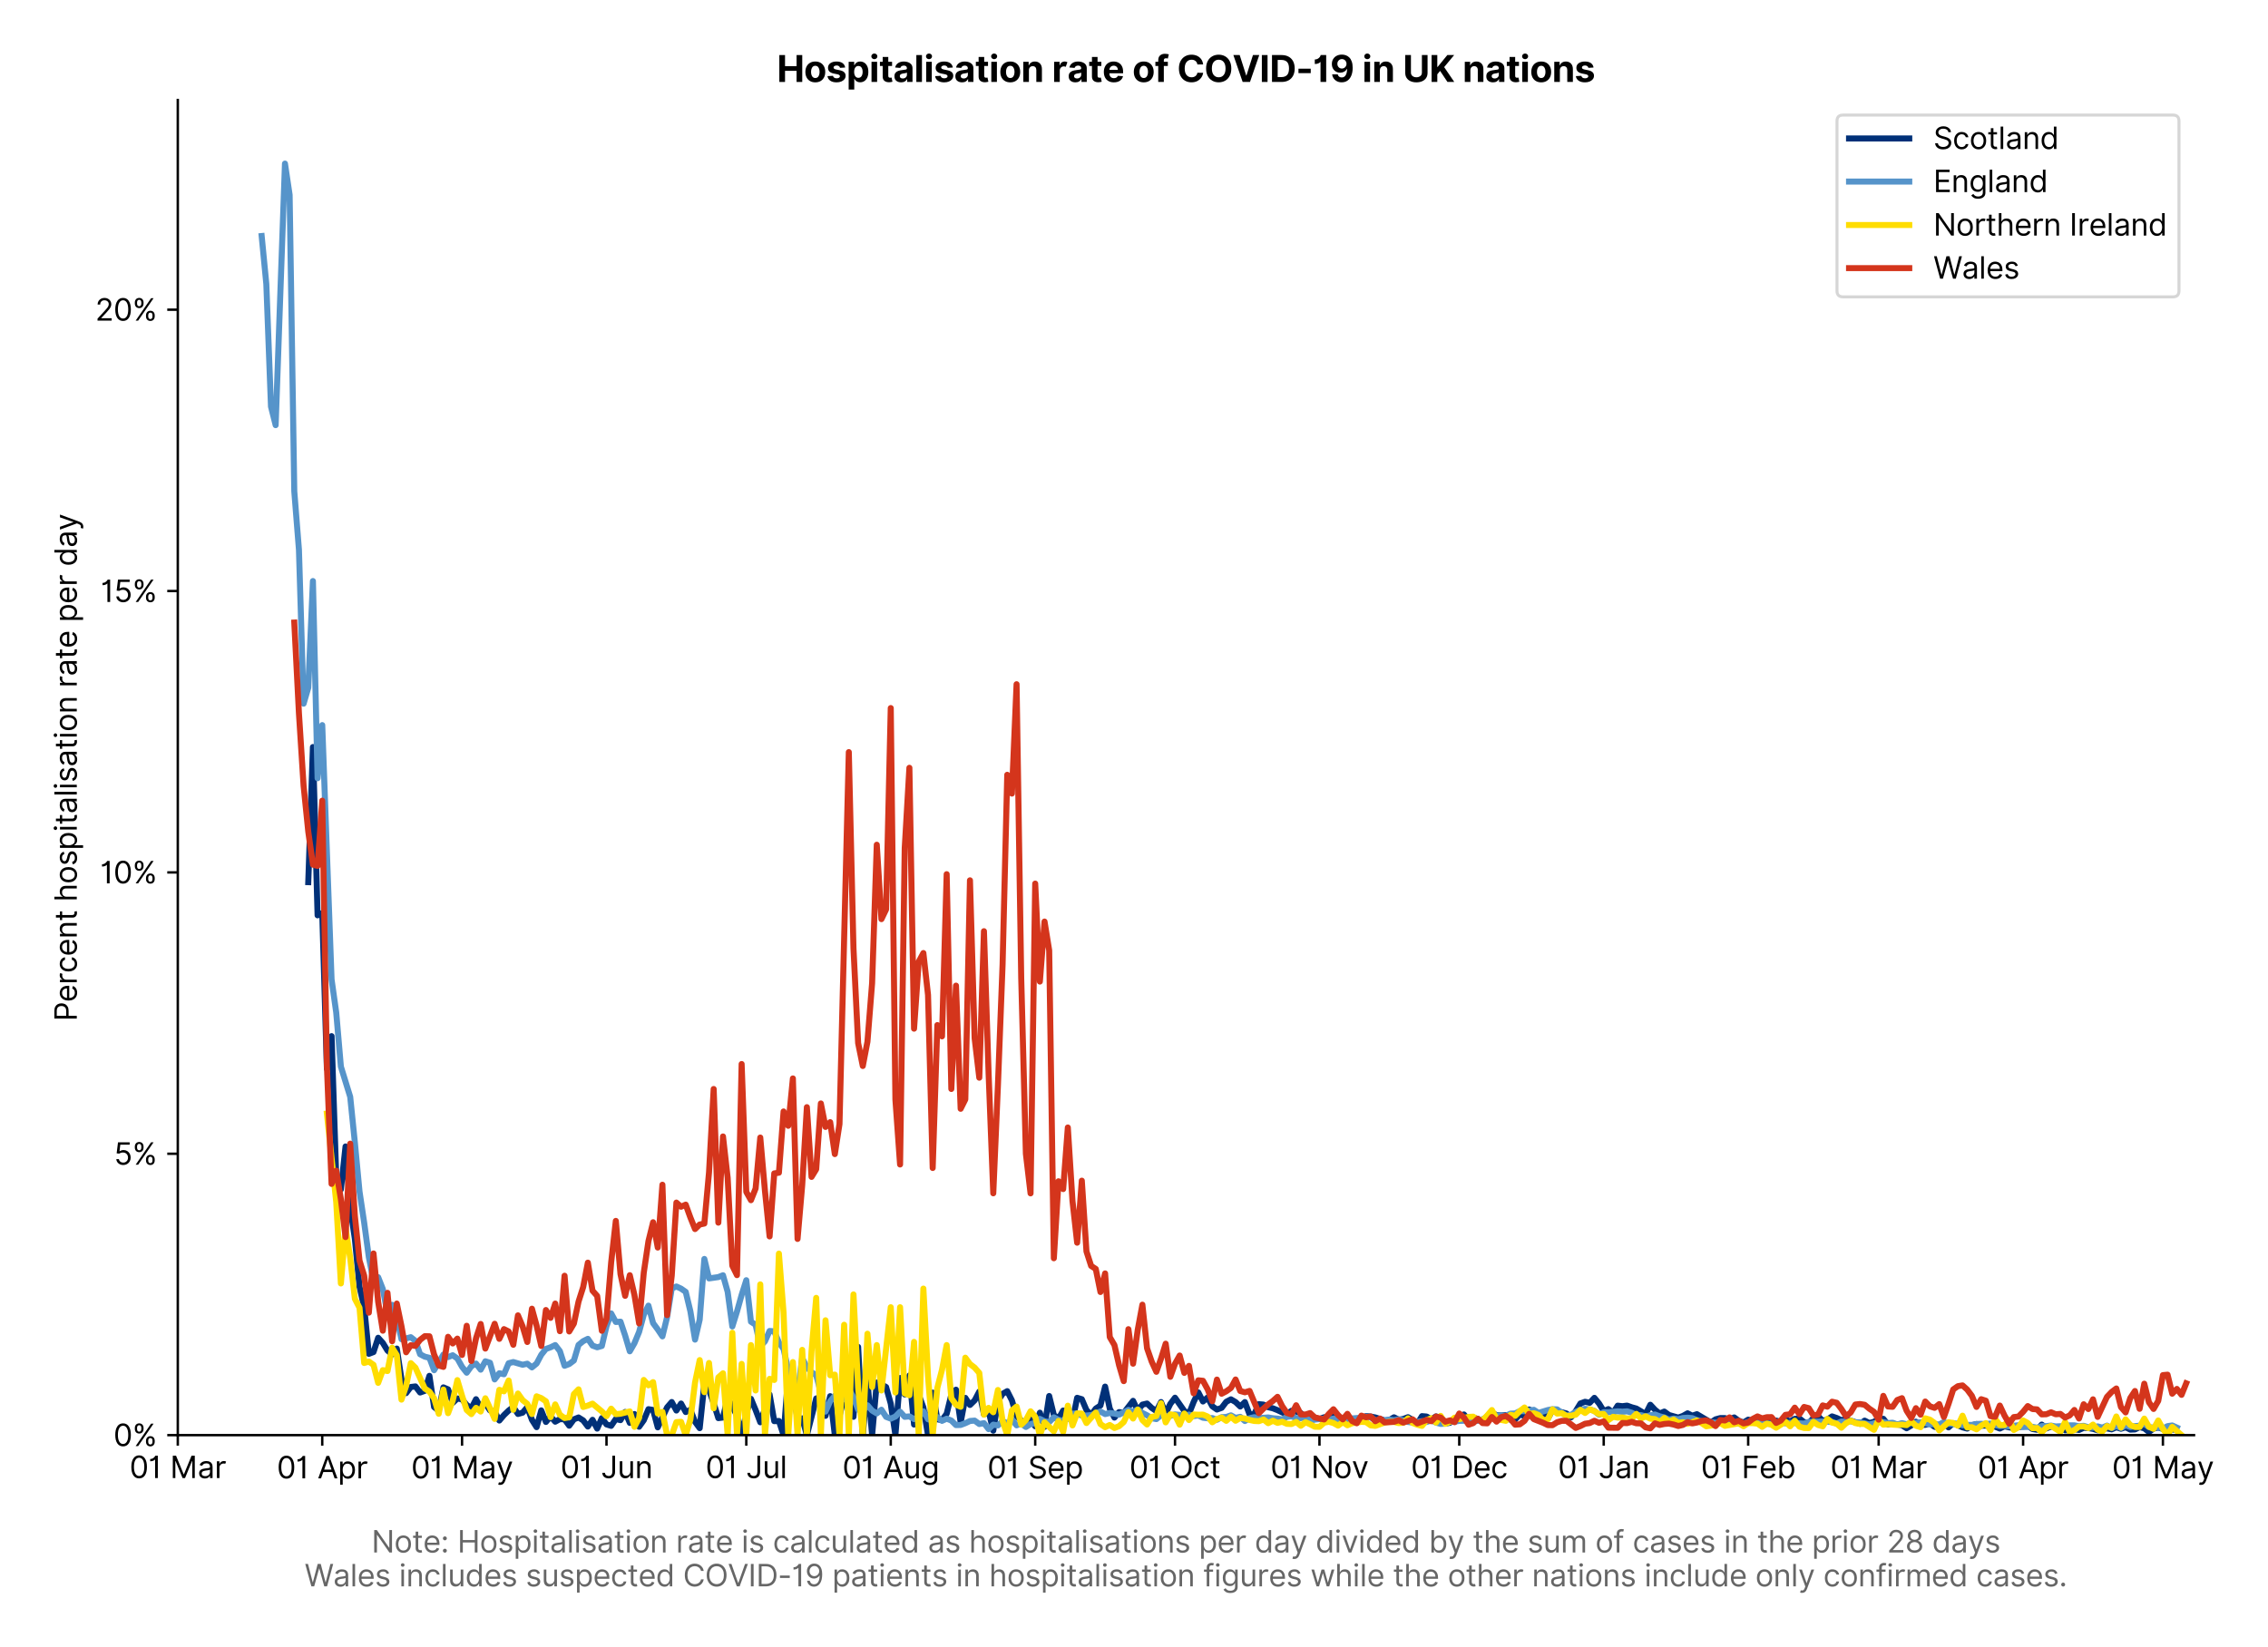 <?xml version="1.0" encoding="utf-8" standalone="no"?>
<!DOCTYPE svg PUBLIC "-//W3C//DTD SVG 1.1//EN"
  "http://www.w3.org/Graphics/SVG/1.1/DTD/svg11.dtd">
<svg version="1.1" viewBox="0 0 753.208 547.145" xmlns="http://www.w3.org/2000/svg" xmlns:xlink="http://www.w3.org/1999/xlink">
 <defs>
  <style type="text/css">*{stroke-linecap:butt;stroke-linejoin:round;}</style>
 </defs>
 <g id="figure_1">
  <g id="patch_1">
   <path d="M 0 547.145 
L 753.208 547.145 
L 753.208 0 
L 0 0 
z
" style="fill:#ffffff;"/>
  </g>
  <g id="axes_1">
   <g id="patch_2">
    <path d="M 59.044 476.745 
L 728.644 476.745 
L 728.644 33.225 
L 59.044 33.225 
z
" style="fill:#ffffff;"/>
   </g>
   <g id="matplotlib.axis_1">
    <g id="xtick_1">
     <g id="line2d_1">
      <defs>
       <path d="M 0 0 
L 0 3.5 
" id="m753f7e673a" style="stroke:#000000;stroke-width:0.8;"/>
      </defs>
      <g>
       <use style="stroke:#000000;stroke-width:0.8;" x="59.044" xlink:href="#m753f7e673a" y="476.745"/>
      </g>
     </g>
     <g id="text_1">
      <!-- 01 Mar -->
      <g transform="translate(43.007 491.018)scale(0.1 -0.1)">
       <defs>
        <path d="M 2000 -64 
Q 1230 -64 806 561 
Q 382 1186 382 2327 
Q 382 3459 809 4088 
Q 1236 4718 2000 4718 
Q 2764 4718 3191 4088 
Q 3618 3459 3618 2327 
Q 3618 1186 3194 561 
Q 2771 -64 2000 -64 
z
M 2000 436 
Q 2509 436 2791 927 
Q 3073 1418 3073 2327 
Q 3073 3234 2789 3730 
Q 2505 4227 2000 4227 
Q 1496 4227 1211 3730 
Q 927 3234 927 2327 
Q 927 1418 1210 927 
Q 1493 436 2000 436 
z
" id="Inter-Regular-30" transform="scale(0.016)"/>
        <path d="M 1973 4655 
L 1973 0 
L 1409 0 
L 1409 3836 
L 1373 3836 
Q 1341 3773 1209 3692 
Q 1077 3611 868 3551 
Q 659 3491 391 3491 
L 391 3964 
Q 661 3964 859 4061 
Q 1057 4159 1190 4291 
Q 1323 4423 1392 4529 
Q 1461 4636 1473 4655 
L 1973 4655 
z
" id="Inter-Regular-31" transform="scale(0.016)"/>
        <path id="Inter-Regular-20" transform="scale(0.016)"/>
        <path d="M 564 4655 
L 1236 4655 
L 2818 791 
L 2873 791 
L 4455 4655 
L 5127 4655 
L 5127 0 
L 4600 0 
L 4600 3536 
L 4555 3536 
L 3100 0 
L 2591 0 
L 1136 3536 
L 1091 3536 
L 1091 0 
L 564 0 
L 564 4655 
z
" id="Inter-Regular-4d" transform="scale(0.016)"/>
        <path d="M 1518 -82 
Q 1186 -82 916 44 
Q 646 170 486 410 
Q 327 650 327 991 
Q 327 1291 445 1478 
Q 564 1666 761 1773 
Q 959 1880 1199 1933 
Q 1439 1986 1682 2018 
Q 2000 2059 2199 2080 
Q 2398 2102 2490 2154 
Q 2582 2207 2582 2336 
L 2582 2355 
Q 2582 2691 2399 2877 
Q 2216 3064 1846 3064 
Q 1461 3064 1243 2895 
Q 1025 2727 936 2536 
L 427 2718 
Q 564 3036 792 3214 
Q 1021 3393 1292 3464 
Q 1564 3536 1827 3536 
Q 1996 3536 2215 3496 
Q 2434 3457 2640 3334 
Q 2846 3211 2982 2963 
Q 3118 2716 3118 2300 
L 3118 0 
L 2582 0 
L 2582 473 
L 2555 473 
Q 2500 359 2373 229 
Q 2246 100 2034 9 
Q 1823 -82 1518 -82 
z
M 1600 400 
Q 1918 400 2137 525 
Q 2357 650 2469 847 
Q 2582 1045 2582 1264 
L 2582 1755 
Q 2548 1714 2433 1681 
Q 2318 1648 2169 1624 
Q 2021 1600 1881 1583 
Q 1741 1566 1655 1555 
Q 1446 1527 1265 1467 
Q 1084 1407 974 1287 
Q 864 1168 864 964 
Q 864 684 1072 542 
Q 1280 400 1600 400 
z
" id="Inter-Regular-61" transform="scale(0.016)"/>
        <path d="M 491 0 
L 491 3491 
L 1009 3491 
L 1009 2964 
L 1046 2964 
Q 1139 3223 1389 3384 
Q 1639 3545 1955 3545 
Q 2100 3545 2209 3511 
Q 2318 3477 2400 3418 
L 2218 2964 
Q 2161 2993 2085 3010 
Q 2009 3027 1909 3027 
Q 1527 3027 1277 2794 
Q 1027 2561 1027 2209 
L 1027 0 
L 491 0 
z
" id="Inter-Regular-72" transform="scale(0.016)"/>
       </defs>
       <use xlink:href="#Inter-Regular-30"/>
       <use x="62.5" xlink:href="#Inter-Regular-31"/>
       <use x="106.676" xlink:href="#Inter-Regular-20"/>
       <use x="134.801" xlink:href="#Inter-Regular-4d"/>
       <use x="225.994" xlink:href="#Inter-Regular-61"/>
       <use x="282.386" xlink:href="#Inter-Regular-72"/>
      </g>
     </g>
    </g>
    <g id="xtick_2">
     <g id="line2d_2">
      <g>
       <use style="stroke:#000000;stroke-width:0.8;" x="107.018" xlink:href="#m753f7e673a" y="476.745"/>
      </g>
     </g>
     <g id="text_2">
      <!-- 01 Apr -->
      <g transform="translate(91.933 491.117)scale(0.1 -0.1)">
       <defs>
        <path d="M 755 0 
L 164 0 
L 1873 4655 
L 2455 4655 
L 4164 0 
L 3573 0 
L 3105 1318 
L 1223 1318 
L 755 0 
z
M 1400 1818 
L 2927 1818 
L 2182 3918 
L 2146 3918 
L 1400 1818 
z
" id="Inter-Regular-41" transform="scale(0.016)"/>
        <path d="M 491 -1309 
L 491 3491 
L 1009 3491 
L 1009 2936 
L 1073 2936 
Q 1132 3027 1237 3169 
Q 1343 3311 1542 3423 
Q 1741 3536 2082 3536 
Q 2523 3536 2859 3315 
Q 3196 3095 3384 2690 
Q 3573 2286 3573 1736 
Q 3573 1182 3384 776 
Q 3196 370 2861 148 
Q 2527 -73 2091 -73 
Q 1755 -73 1552 39 
Q 1350 152 1241 296 
Q 1132 441 1073 536 
L 1027 536 
L 1027 -1309 
L 491 -1309 
z
M 1018 1745 
Q 1018 1152 1276 780 
Q 1534 409 2018 409 
Q 2355 409 2581 587 
Q 2807 766 2921 1069 
Q 3036 1373 3036 1745 
Q 3036 2114 2923 2410 
Q 2811 2707 2585 2881 
Q 2359 3055 2018 3055 
Q 1527 3055 1272 2693 
Q 1018 2332 1018 1745 
z
" id="Inter-Regular-70" transform="scale(0.016)"/>
       </defs>
       <use xlink:href="#Inter-Regular-30"/>
       <use x="62.5" xlink:href="#Inter-Regular-31"/>
       <use x="106.676" xlink:href="#Inter-Regular-20"/>
       <use x="134.801" xlink:href="#Inter-Regular-41"/>
       <use x="202.415" xlink:href="#Inter-Regular-70"/>
       <use x="263.352" xlink:href="#Inter-Regular-72"/>
      </g>
     </g>
    </g>
    <g id="xtick_3">
     <g id="line2d_3">
      <g>
       <use style="stroke:#000000;stroke-width:0.8;" x="153.445" xlink:href="#m753f7e673a" y="476.745"/>
      </g>
     </g>
     <g id="text_3">
      <!-- 01 May -->
      <g transform="translate(136.542 491.117)scale(0.1 -0.1)">
       <defs>
        <path d="M 818 -1355 
Q 682 -1355 575 -1333 
Q 468 -1311 427 -1291 
L 564 -818 
Q 857 -893 1053 -814 
Q 1250 -736 1391 -345 
L 1509 -18 
L 218 3491 
L 800 3491 
L 1764 709 
L 1800 709 
L 2764 3491 
L 3346 3491 
L 1846 -564 
Q 1550 -1355 818 -1355 
z
" id="Inter-Regular-79" transform="scale(0.016)"/>
       </defs>
       <use xlink:href="#Inter-Regular-30"/>
       <use x="62.5" xlink:href="#Inter-Regular-31"/>
       <use x="106.676" xlink:href="#Inter-Regular-20"/>
       <use x="134.801" xlink:href="#Inter-Regular-4d"/>
       <use x="225.994" xlink:href="#Inter-Regular-61"/>
       <use x="282.386" xlink:href="#Inter-Regular-79"/>
      </g>
     </g>
    </g>
    <g id="xtick_4">
     <g id="line2d_4">
      <g>
       <use style="stroke:#000000;stroke-width:0.8;" x="201.419" xlink:href="#m753f7e673a" y="476.745"/>
      </g>
     </g>
     <g id="text_4">
      <!-- 01 Jun -->
      <g transform="translate(186.135 491.018)scale(0.1 -0.1)">
       <defs>
        <path d="M 2346 4655 
L 2909 4655 
L 2909 1327 
Q 2909 657 2549 296 
Q 2189 -64 1582 -64 
Q 1200 -64 902 76 
Q 605 216 434 475 
Q 264 734 264 1091 
L 818 1091 
Q 818 795 1034 615 
Q 1250 436 1582 436 
Q 1948 436 2147 664 
Q 2346 893 2346 1327 
L 2346 4655 
z
" id="Inter-Regular-4a" transform="scale(0.016)"/>
        <path d="M 2691 1427 
L 2691 3491 
L 3227 3491 
L 3227 0 
L 2691 0 
L 2691 591 
L 2655 591 
Q 2532 325 2273 140 
Q 2014 -45 1618 -45 
Q 1127 -45 809 280 
Q 491 605 491 1273 
L 491 3491 
L 1027 3491 
L 1027 1309 
Q 1027 927 1242 700 
Q 1457 473 1791 473 
Q 1991 473 2199 575 
Q 2407 677 2549 888 
Q 2691 1100 2691 1427 
z
" id="Inter-Regular-75" transform="scale(0.016)"/>
        <path d="M 1027 2100 
L 1027 0 
L 491 0 
L 491 3491 
L 1009 3491 
L 1009 2945 
L 1055 2945 
Q 1177 3211 1427 3373 
Q 1677 3536 2073 3536 
Q 2602 3536 2928 3211 
Q 3255 2886 3255 2218 
L 3255 0 
L 2718 0 
L 2718 2182 
Q 2718 2593 2504 2824 
Q 2291 3055 1918 3055 
Q 1534 3055 1280 2806 
Q 1027 2557 1027 2100 
z
" id="Inter-Regular-6e" transform="scale(0.016)"/>
       </defs>
       <use xlink:href="#Inter-Regular-30"/>
       <use x="62.5" xlink:href="#Inter-Regular-31"/>
       <use x="106.676" xlink:href="#Inter-Regular-20"/>
       <use x="134.801" xlink:href="#Inter-Regular-4a"/>
       <use x="189.063" xlink:href="#Inter-Regular-75"/>
       <use x="247.159" xlink:href="#Inter-Regular-6e"/>
      </g>
     </g>
    </g>
    <g id="xtick_5">
     <g id="line2d_5">
      <g>
       <use style="stroke:#000000;stroke-width:0.8;" x="247.846" xlink:href="#m753f7e673a" y="476.745"/>
      </g>
     </g>
     <g id="text_5">
      <!-- 01 Jul -->
      <g transform="translate(234.303 491.018)scale(0.1 -0.1)">
       <defs>
        <path d="M 1027 4655 
L 1027 0 
L 491 0 
L 491 4655 
L 1027 4655 
z
" id="Inter-Regular-6c" transform="scale(0.016)"/>
       </defs>
       <use xlink:href="#Inter-Regular-30"/>
       <use x="62.5" xlink:href="#Inter-Regular-31"/>
       <use x="106.676" xlink:href="#Inter-Regular-20"/>
       <use x="134.801" xlink:href="#Inter-Regular-4a"/>
       <use x="189.063" xlink:href="#Inter-Regular-75"/>
       <use x="247.159" xlink:href="#Inter-Regular-6c"/>
      </g>
     </g>
    </g>
    <g id="xtick_6">
     <g id="line2d_6">
      <g>
       <use style="stroke:#000000;stroke-width:0.8;" x="295.821" xlink:href="#m753f7e673a" y="476.745"/>
      </g>
     </g>
     <g id="text_6">
      <!-- 01 Aug -->
      <g transform="translate(279.749 491.117)scale(0.1 -0.1)">
       <defs>
        <path d="M 1900 -1382 
Q 1316 -1382 976 -1169 
Q 636 -957 473 -682 
L 900 -382 
Q 973 -477 1084 -601 
Q 1196 -725 1390 -817 
Q 1584 -909 1900 -909 
Q 2323 -909 2598 -704 
Q 2873 -500 2873 -64 
L 2873 645 
L 2827 645 
Q 2768 550 2660 410 
Q 2552 270 2351 162 
Q 2150 55 1809 55 
Q 1386 55 1051 255 
Q 716 455 521 836 
Q 327 1218 327 1764 
Q 327 2300 516 2699 
Q 705 3098 1041 3317 
Q 1377 3536 1818 3536 
Q 2159 3536 2360 3423 
Q 2561 3311 2669 3169 
Q 2777 3027 2836 2936 
L 2891 2936 
L 2891 3491 
L 3409 3491 
L 3409 -100 
Q 3409 -550 3205 -833 
Q 3002 -1116 2660 -1249 
Q 2318 -1382 1900 -1382 
z
M 1882 536 
Q 2366 536 2624 864 
Q 2882 1193 2882 1773 
Q 2882 2339 2627 2697 
Q 2373 3055 1882 3055 
Q 1541 3055 1315 2882 
Q 1089 2709 976 2418 
Q 864 2127 864 1773 
Q 864 1227 1120 881 
Q 1377 536 1882 536 
z
" id="Inter-Regular-67" transform="scale(0.016)"/>
       </defs>
       <use xlink:href="#Inter-Regular-30"/>
       <use x="62.5" xlink:href="#Inter-Regular-31"/>
       <use x="106.676" xlink:href="#Inter-Regular-20"/>
       <use x="134.801" xlink:href="#Inter-Regular-41"/>
       <use x="202.415" xlink:href="#Inter-Regular-75"/>
       <use x="260.511" xlink:href="#Inter-Regular-67"/>
      </g>
     </g>
    </g>
    <g id="xtick_7">
     <g id="line2d_7">
      <g>
       <use style="stroke:#000000;stroke-width:0.8;" x="343.795" xlink:href="#m753f7e673a" y="476.745"/>
      </g>
     </g>
     <g id="text_7">
      <!-- 01 Sep -->
      <g transform="translate(327.908 491.117)scale(0.1 -0.1)">
       <defs>
        <path d="M 3109 3491 
Q 3068 3836 2777 4027 
Q 2486 4218 2064 4218 
Q 1600 4218 1318 3999 
Q 1036 3780 1036 3445 
Q 1036 3195 1189 3042 
Q 1343 2889 1553 2803 
Q 1764 2718 1936 2673 
L 2409 2545 
Q 2591 2498 2815 2414 
Q 3039 2330 3244 2185 
Q 3450 2041 3584 1816 
Q 3718 1591 3718 1264 
Q 3718 886 3521 581 
Q 3325 277 2949 97 
Q 2573 -82 2036 -82 
Q 1286 -82 845 272 
Q 405 627 364 1200 
L 946 1200 
Q 968 936 1124 764 
Q 1280 593 1519 510 
Q 1759 427 2036 427 
Q 2359 427 2616 533 
Q 2873 639 3023 828 
Q 3173 1018 3173 1273 
Q 3173 1505 3043 1650 
Q 2914 1795 2702 1886 
Q 2491 1977 2246 2045 
L 1673 2209 
Q 1127 2366 809 2657 
Q 491 2948 491 3418 
Q 491 3809 703 4101 
Q 916 4393 1276 4555 
Q 1636 4718 2082 4718 
Q 2532 4718 2882 4558 
Q 3232 4398 3437 4120 
Q 3643 3843 3655 3491 
L 3109 3491 
z
" id="Inter-Regular-53" transform="scale(0.016)"/>
        <path d="M 1955 -73 
Q 1450 -73 1085 151 
Q 721 375 524 778 
Q 327 1182 327 1718 
Q 327 2255 524 2665 
Q 721 3075 1074 3305 
Q 1427 3536 1900 3536 
Q 2173 3536 2439 3445 
Q 2705 3355 2923 3151 
Q 3141 2948 3270 2614 
Q 3400 2280 3400 1791 
L 3400 1564 
L 866 1564 
Q 884 1005 1183 707 
Q 1482 409 1955 409 
Q 2271 409 2498 545 
Q 2725 682 2827 955 
L 3346 809 
Q 3223 414 2854 170 
Q 2486 -73 1955 -73 
z
M 866 2027 
L 2855 2027 
Q 2855 2470 2595 2762 
Q 2336 3055 1900 3055 
Q 1593 3055 1368 2911 
Q 1143 2768 1013 2533 
Q 884 2298 866 2027 
z
" id="Inter-Regular-65" transform="scale(0.016)"/>
       </defs>
       <use xlink:href="#Inter-Regular-30"/>
       <use x="62.5" xlink:href="#Inter-Regular-31"/>
       <use x="106.676" xlink:href="#Inter-Regular-20"/>
       <use x="134.801" xlink:href="#Inter-Regular-53"/>
       <use x="198.58" xlink:href="#Inter-Regular-65"/>
       <use x="256.818" xlink:href="#Inter-Regular-70"/>
      </g>
     </g>
    </g>
    <g id="xtick_8">
     <g id="line2d_8">
      <g>
       <use style="stroke:#000000;stroke-width:0.8;" x="390.222" xlink:href="#m753f7e673a" y="476.745"/>
      </g>
     </g>
     <g id="text_8">
      <!-- 01 Oct -->
      <g transform="translate(375.066 491.018)scale(0.1 -0.1)">
       <defs>
        <path d="M 4491 2327 
Q 4491 1591 4225 1054 
Q 3959 518 3495 227 
Q 3032 -64 2436 -64 
Q 1841 -64 1377 227 
Q 914 518 648 1054 
Q 382 1591 382 2327 
Q 382 3064 648 3600 
Q 914 4136 1377 4427 
Q 1841 4718 2436 4718 
Q 3032 4718 3495 4427 
Q 3959 4136 4225 3600 
Q 4491 3064 4491 2327 
z
M 3946 2327 
Q 3946 2932 3744 3348 
Q 3543 3764 3201 3977 
Q 2859 4191 2436 4191 
Q 2014 4191 1672 3977 
Q 1330 3764 1128 3348 
Q 927 2932 927 2327 
Q 927 1723 1128 1307 
Q 1330 891 1672 677 
Q 2014 464 2436 464 
Q 2859 464 3201 677 
Q 3543 891 3744 1307 
Q 3946 1723 3946 2327 
z
" id="Inter-Regular-4f" transform="scale(0.016)"/>
        <path d="M 1909 -73 
Q 1418 -73 1063 159 
Q 709 391 518 798 
Q 327 1205 327 1727 
Q 327 2259 524 2667 
Q 721 3075 1074 3305 
Q 1427 3536 1900 3536 
Q 2268 3536 2563 3400 
Q 2859 3264 3047 3018 
Q 3236 2773 3282 2445 
L 2746 2445 
Q 2684 2684 2474 2869 
Q 2264 3055 1909 3055 
Q 1439 3055 1151 2697 
Q 864 2339 864 1745 
Q 864 1139 1148 774 
Q 1432 409 1909 409 
Q 2223 409 2447 570 
Q 2671 732 2746 1018 
L 3282 1018 
Q 3236 709 3058 462 
Q 2880 216 2588 71 
Q 2296 -73 1909 -73 
z
" id="Inter-Regular-63" transform="scale(0.016)"/>
        <path d="M 2009 3491 
L 2009 3036 
L 1264 3036 
L 1264 1000 
Q 1264 773 1331 660 
Q 1398 548 1503 510 
Q 1609 473 1727 473 
Q 1816 473 1873 483 
Q 1930 493 1964 500 
L 2073 18 
Q 2018 -2 1920 -23 
Q 1823 -45 1673 -45 
Q 1446 -45 1228 52 
Q 1011 150 869 350 
Q 727 550 727 855 
L 727 3036 
L 200 3036 
L 200 3491 
L 727 3491 
L 727 4327 
L 1264 4327 
L 1264 3491 
L 2009 3491 
z
" id="Inter-Regular-74" transform="scale(0.016)"/>
       </defs>
       <use xlink:href="#Inter-Regular-30"/>
       <use x="62.5" xlink:href="#Inter-Regular-31"/>
       <use x="106.676" xlink:href="#Inter-Regular-20"/>
       <use x="134.801" xlink:href="#Inter-Regular-4f"/>
       <use x="210.938" xlink:href="#Inter-Regular-63"/>
       <use x="266.761" xlink:href="#Inter-Regular-74"/>
      </g>
     </g>
    </g>
    <g id="xtick_9">
     <g id="line2d_9">
      <g>
       <use style="stroke:#000000;stroke-width:0.8;" x="438.197" xlink:href="#m753f7e673a" y="476.745"/>
      </g>
     </g>
     <g id="text_9">
      <!-- 01 Nov -->
      <g transform="translate(421.925 491.018)scale(0.1 -0.1)">
       <defs>
        <path d="M 4255 4655 
L 4255 0 
L 3709 0 
L 1173 3655 
L 1127 3655 
L 1127 0 
L 564 0 
L 564 4655 
L 1109 4655 
L 3655 991 
L 3700 991 
L 3700 4655 
L 4255 4655 
z
" id="Inter-Regular-4e" transform="scale(0.016)"/>
        <path d="M 1909 -73 
Q 1436 -73 1080 152 
Q 725 377 526 781 
Q 327 1186 327 1727 
Q 327 2273 526 2679 
Q 725 3086 1080 3311 
Q 1436 3536 1909 3536 
Q 2382 3536 2737 3311 
Q 3093 3086 3292 2679 
Q 3491 2273 3491 1727 
Q 3491 1186 3292 781 
Q 3093 377 2737 152 
Q 2382 -73 1909 -73 
z
M 1909 409 
Q 2268 409 2500 593 
Q 2732 777 2843 1077 
Q 2955 1377 2955 1727 
Q 2955 2077 2843 2379 
Q 2732 2682 2500 2868 
Q 2268 3055 1909 3055 
Q 1550 3055 1318 2868 
Q 1086 2682 975 2379 
Q 864 2077 864 1727 
Q 864 1377 975 1077 
Q 1086 777 1318 593 
Q 1550 409 1909 409 
z
" id="Inter-Regular-6f" transform="scale(0.016)"/>
        <path d="M 3346 3491 
L 2055 0 
L 1509 0 
L 218 3491 
L 800 3491 
L 1764 709 
L 1800 709 
L 2764 3491 
L 3346 3491 
z
" id="Inter-Regular-76" transform="scale(0.016)"/>
       </defs>
       <use xlink:href="#Inter-Regular-30"/>
       <use x="62.5" xlink:href="#Inter-Regular-31"/>
       <use x="106.676" xlink:href="#Inter-Regular-20"/>
       <use x="134.801" xlink:href="#Inter-Regular-4e"/>
       <use x="210.085" xlink:href="#Inter-Regular-6f"/>
       <use x="269.744" xlink:href="#Inter-Regular-76"/>
      </g>
     </g>
    </g>
    <g id="xtick_10">
     <g id="line2d_10">
      <g>
       <use style="stroke:#000000;stroke-width:0.8;" x="484.623" xlink:href="#m753f7e673a" y="476.745"/>
      </g>
     </g>
     <g id="text_10">
      <!-- 01 Dec -->
      <g transform="translate(468.587 491.018)scale(0.1 -0.1)">
       <defs>
        <path d="M 2000 0 
L 564 0 
L 564 4655 
L 2064 4655 
Q 2741 4655 3223 4376 
Q 3705 4098 3961 3578 
Q 4218 3059 4218 2336 
Q 4218 1609 3959 1085 
Q 3700 561 3204 280 
Q 2709 0 2000 0 
z
M 1127 500 
L 1964 500 
Q 2830 500 3251 992 
Q 3673 1484 3673 2336 
Q 3673 3182 3259 3668 
Q 2846 4155 2027 4155 
L 1127 4155 
L 1127 500 
z
" id="Inter-Regular-44" transform="scale(0.016)"/>
       </defs>
       <use xlink:href="#Inter-Regular-30"/>
       <use x="62.5" xlink:href="#Inter-Regular-31"/>
       <use x="106.676" xlink:href="#Inter-Regular-20"/>
       <use x="134.801" xlink:href="#Inter-Regular-44"/>
       <use x="206.676" xlink:href="#Inter-Regular-65"/>
       <use x="264.915" xlink:href="#Inter-Regular-63"/>
      </g>
     </g>
    </g>
    <g id="xtick_11">
     <g id="line2d_11">
      <g>
       <use style="stroke:#000000;stroke-width:0.8;" x="532.598" xlink:href="#m753f7e673a" y="476.745"/>
      </g>
     </g>
     <g id="text_11">
      <!-- 01 Jan -->
      <g transform="translate(517.399 491.018)scale(0.1 -0.1)">
       <use xlink:href="#Inter-Regular-30"/>
       <use x="62.5" xlink:href="#Inter-Regular-31"/>
       <use x="106.676" xlink:href="#Inter-Regular-20"/>
       <use x="134.801" xlink:href="#Inter-Regular-4a"/>
       <use x="189.063" xlink:href="#Inter-Regular-61"/>
       <use x="245.455" xlink:href="#Inter-Regular-6e"/>
      </g>
     </g>
    </g>
    <g id="xtick_12">
     <g id="line2d_12">
      <g>
       <use style="stroke:#000000;stroke-width:0.8;" x="580.572" xlink:href="#m753f7e673a" y="476.745"/>
      </g>
     </g>
     <g id="text_12">
      <!-- 01 Feb -->
      <g transform="translate(564.883 491.018)scale(0.1 -0.1)">
       <defs>
        <path d="M 564 0 
L 564 4655 
L 3355 4655 
L 3355 4155 
L 1127 4155 
L 1127 2582 
L 3146 2582 
L 3146 2082 
L 1127 2082 
L 1127 0 
L 564 0 
z
" id="Inter-Regular-46" transform="scale(0.016)"/>
        <path d="M 564 0 
L 564 4655 
L 1100 4655 
L 1100 2936 
L 1146 2936 
Q 1205 3027 1310 3169 
Q 1416 3311 1615 3423 
Q 1814 3536 2155 3536 
Q 2596 3536 2932 3315 
Q 3268 3095 3457 2690 
Q 3646 2286 3646 1736 
Q 3646 1182 3457 776 
Q 3268 370 2934 148 
Q 2600 -73 2164 -73 
Q 1827 -73 1625 39 
Q 1423 152 1314 296 
Q 1205 441 1146 536 
L 1082 536 
L 1082 0 
L 564 0 
z
M 1091 1745 
Q 1091 1152 1349 780 
Q 1607 409 2091 409 
Q 2427 409 2653 587 
Q 2880 766 2994 1069 
Q 3109 1373 3109 1745 
Q 3109 2114 2996 2410 
Q 2884 2707 2658 2881 
Q 2432 3055 2091 3055 
Q 1600 3055 1345 2693 
Q 1091 2332 1091 1745 
z
" id="Inter-Regular-62" transform="scale(0.016)"/>
       </defs>
       <use xlink:href="#Inter-Regular-30"/>
       <use x="62.5" xlink:href="#Inter-Regular-31"/>
       <use x="106.676" xlink:href="#Inter-Regular-20"/>
       <use x="134.801" xlink:href="#Inter-Regular-46"/>
       <use x="193.466" xlink:href="#Inter-Regular-65"/>
       <use x="251.705" xlink:href="#Inter-Regular-62"/>
      </g>
     </g>
    </g>
    <g id="xtick_13">
     <g id="line2d_13">
      <g>
       <use style="stroke:#000000;stroke-width:0.8;" x="623.904" xlink:href="#m753f7e673a" y="476.745"/>
      </g>
     </g>
     <g id="text_13">
      <!-- 01 Mar -->
      <g transform="translate(607.867 491.018)scale(0.1 -0.1)">
       <use xlink:href="#Inter-Regular-30"/>
       <use x="62.5" xlink:href="#Inter-Regular-31"/>
       <use x="106.676" xlink:href="#Inter-Regular-20"/>
       <use x="134.801" xlink:href="#Inter-Regular-4d"/>
       <use x="225.994" xlink:href="#Inter-Regular-61"/>
       <use x="282.386" xlink:href="#Inter-Regular-72"/>
      </g>
     </g>
    </g>
    <g id="xtick_14">
     <g id="line2d_14">
      <g>
       <use style="stroke:#000000;stroke-width:0.8;" x="671.878" xlink:href="#m753f7e673a" y="476.745"/>
      </g>
     </g>
     <g id="text_14">
      <!-- 01 Apr -->
      <g transform="translate(656.793 491.117)scale(0.1 -0.1)">
       <use xlink:href="#Inter-Regular-30"/>
       <use x="62.5" xlink:href="#Inter-Regular-31"/>
       <use x="106.676" xlink:href="#Inter-Regular-20"/>
       <use x="134.801" xlink:href="#Inter-Regular-41"/>
       <use x="202.415" xlink:href="#Inter-Regular-70"/>
       <use x="263.352" xlink:href="#Inter-Regular-72"/>
      </g>
     </g>
    </g>
    <g id="xtick_15">
     <g id="line2d_15">
      <g>
       <use style="stroke:#000000;stroke-width:0.8;" x="718.305" xlink:href="#m753f7e673a" y="476.745"/>
      </g>
     </g>
     <g id="text_15">
      <!-- 01 May -->
      <g transform="translate(701.402 491.117)scale(0.1 -0.1)">
       <use xlink:href="#Inter-Regular-30"/>
       <use x="62.5" xlink:href="#Inter-Regular-31"/>
       <use x="106.676" xlink:href="#Inter-Regular-20"/>
       <use x="134.801" xlink:href="#Inter-Regular-4d"/>
       <use x="225.994" xlink:href="#Inter-Regular-61"/>
       <use x="282.386" xlink:href="#Inter-Regular-79"/>
      </g>
     </g>
    </g>
    <g id="text_16">
     <!--  -->
     <g style="fill:#666666;" transform="translate(393.844 504.55)scale(0.1 -0.1)"/>
     <!-- Note: Hospitalisation rate is calculated as hospitalisations per day divided by the sum of cases in the prior 28 days -->
     <g style="fill:#666666;" transform="translate(123.378 515.732)scale(0.1 -0.1)">
      <defs>
       <path d="M 882 -36 
Q 714 -36 593 84 
Q 473 205 473 373 
Q 473 541 593 661 
Q 714 782 882 782 
Q 1050 782 1170 661 
Q 1291 541 1291 373 
Q 1291 205 1170 84 
Q 1050 -36 882 -36 
z
M 882 2524 
Q 714 2524 593 2644 
Q 473 2765 473 2933 
Q 473 3101 593 3221 
Q 714 3342 882 3342 
Q 1050 3342 1170 3221 
Q 1291 3101 1291 2933 
Q 1291 2765 1170 2644 
Q 1050 2524 882 2524 
z
" id="Inter-Regular-3a" transform="scale(0.016)"/>
       <path d="M 564 0 
L 564 4655 
L 1127 4655 
L 1127 2582 
L 3609 2582 
L 3609 4655 
L 4173 4655 
L 4173 0 
L 3609 0 
L 3609 2082 
L 1127 2082 
L 1127 0 
L 564 0 
z
" id="Inter-Regular-48" transform="scale(0.016)"/>
       <path d="M 2964 2709 
L 2482 2573 
Q 2411 2755 2245 2914 
Q 2080 3073 1727 3073 
Q 1407 3073 1194 2926 
Q 982 2780 982 2555 
Q 982 2355 1127 2239 
Q 1273 2123 1582 2045 
L 2100 1918 
Q 3027 1691 3027 973 
Q 3027 673 2855 436 
Q 2684 200 2377 63 
Q 2071 -73 1664 -73 
Q 1130 -73 780 159 
Q 430 391 336 836 
L 846 964 
Q 989 400 1655 400 
Q 2030 400 2251 560 
Q 2473 720 2473 945 
Q 2473 1316 1955 1436 
L 1373 1573 
Q 893 1686 669 1926 
Q 446 2166 446 2527 
Q 446 2823 613 3050 
Q 780 3277 1069 3406 
Q 1359 3536 1727 3536 
Q 2246 3536 2542 3309 
Q 2839 3082 2964 2709 
z
" id="Inter-Regular-73" transform="scale(0.016)"/>
       <path d="M 491 0 
L 491 3491 
L 1027 3491 
L 1027 0 
L 491 0 
z
M 764 4073 
Q 607 4073 494 4179 
Q 382 4286 382 4436 
Q 382 4586 494 4693 
Q 607 4800 764 4800 
Q 921 4800 1033 4693 
Q 1146 4586 1146 4436 
Q 1146 4286 1033 4179 
Q 921 4073 764 4073 
z
" id="Inter-Regular-69" transform="scale(0.016)"/>
       <path d="M 1809 -73 
Q 1373 -73 1039 148 
Q 705 370 516 776 
Q 327 1182 327 1736 
Q 327 2286 516 2690 
Q 705 3095 1041 3315 
Q 1377 3536 1818 3536 
Q 2159 3536 2358 3423 
Q 2557 3311 2662 3169 
Q 2768 3027 2827 2936 
L 2873 2936 
L 2873 4655 
L 3409 4655 
L 3409 0 
L 2891 0 
L 2891 536 
L 2827 536 
Q 2768 441 2659 296 
Q 2550 152 2348 39 
Q 2146 -73 1809 -73 
z
M 1882 409 
Q 2366 409 2624 780 
Q 2882 1152 2882 1745 
Q 2882 2332 2627 2693 
Q 2373 3055 1882 3055 
Q 1541 3055 1315 2881 
Q 1089 2707 976 2410 
Q 864 2114 864 1745 
Q 864 1373 978 1069 
Q 1093 766 1319 587 
Q 1546 409 1882 409 
z
" id="Inter-Regular-64" transform="scale(0.016)"/>
       <path d="M 1027 2100 
L 1027 0 
L 491 0 
L 491 4655 
L 1027 4655 
L 1027 2945 
L 1073 2945 
Q 1196 3216 1442 3376 
Q 1689 3536 2100 3536 
Q 2636 3536 2963 3213 
Q 3291 2891 3291 2218 
L 3291 0 
L 2755 0 
L 2755 2182 
Q 2755 2598 2540 2826 
Q 2325 3055 1946 3055 
Q 1548 3055 1287 2806 
Q 1027 2557 1027 2100 
z
" id="Inter-Regular-68" transform="scale(0.016)"/>
       <path d="M 491 0 
L 491 3491 
L 1009 3491 
L 1009 2945 
L 1055 2945 
Q 1164 3225 1407 3380 
Q 1650 3536 1991 3536 
Q 2336 3536 2567 3380 
Q 2798 3225 2927 2945 
L 2964 2945 
Q 3098 3216 3366 3376 
Q 3634 3536 4009 3536 
Q 4477 3536 4775 3244 
Q 5073 2952 5073 2336 
L 5073 0 
L 4536 0 
L 4536 2336 
Q 4536 2723 4325 2889 
Q 4114 3055 3827 3055 
Q 3459 3055 3257 2833 
Q 3055 2611 3055 2273 
L 3055 0 
L 2509 0 
L 2509 2391 
Q 2509 2689 2316 2872 
Q 2123 3055 1818 3055 
Q 1609 3055 1428 2943 
Q 1248 2832 1137 2635 
Q 1027 2439 1027 2182 
L 1027 0 
L 491 0 
z
" id="Inter-Regular-6d" transform="scale(0.016)"/>
       <path d="M 2046 3491 
L 2046 3036 
L 1264 3036 
L 1264 0 
L 727 0 
L 727 3036 
L 164 3036 
L 164 3491 
L 727 3491 
L 727 3973 
Q 727 4273 868 4473 
Q 1009 4673 1234 4773 
Q 1459 4873 1709 4873 
Q 1907 4873 2032 4841 
Q 2157 4809 2218 4782 
L 2064 4318 
Q 2023 4332 1951 4352 
Q 1880 4373 1764 4373 
Q 1498 4373 1381 4239 
Q 1264 4105 1264 3845 
L 1264 3491 
L 2046 3491 
z
" id="Inter-Regular-66" transform="scale(0.016)"/>
       <path d="M 482 0 
L 482 409 
L 2018 2091 
Q 2289 2386 2464 2605 
Q 2639 2825 2724 3019 
Q 2809 3214 2809 3427 
Q 2809 3795 2553 4011 
Q 2298 4227 1918 4227 
Q 1514 4227 1275 3985 
Q 1036 3743 1036 3345 
L 500 3345 
Q 500 3755 688 4064 
Q 877 4373 1203 4545 
Q 1530 4718 1936 4718 
Q 2346 4718 2661 4545 
Q 2977 4373 3156 4079 
Q 3336 3786 3336 3427 
Q 3336 3170 3244 2926 
Q 3152 2682 2926 2383 
Q 2700 2084 2300 1655 
L 1255 536 
L 1255 500 
L 3418 500 
L 3418 0 
L 482 0 
z
" id="Inter-Regular-32" transform="scale(0.016)"/>
       <path d="M 1973 -64 
Q 1505 -64 1147 103 
Q 789 270 589 564 
Q 389 859 391 1236 
Q 389 1532 507 1783 
Q 625 2034 830 2203 
Q 1036 2373 1291 2418 
L 1291 2445 
Q 957 2532 759 2821 
Q 561 3111 564 3482 
Q 561 3836 743 4115 
Q 925 4395 1244 4556 
Q 1564 4718 1973 4718 
Q 2377 4718 2695 4556 
Q 3014 4395 3197 4115 
Q 3380 3836 3382 3482 
Q 3380 3111 3181 2821 
Q 2982 2532 2655 2445 
L 2655 2418 
Q 2907 2373 3109 2203 
Q 3311 2034 3431 1783 
Q 3552 1532 3555 1236 
Q 3552 859 3351 564 
Q 3150 270 2794 103 
Q 2439 -64 1973 -64 
z
M 1973 436 
Q 2446 436 2722 662 
Q 2998 889 3000 1264 
Q 2998 1527 2864 1729 
Q 2730 1932 2499 2048 
Q 2268 2164 1973 2164 
Q 1675 2164 1442 2048 
Q 1209 1932 1076 1729 
Q 943 1527 946 1264 
Q 943 889 1218 662 
Q 1493 436 1973 436 
z
M 1973 2645 
Q 2348 2645 2591 2864 
Q 2834 3084 2836 3445 
Q 2834 3800 2596 4013 
Q 2359 4227 1973 4227 
Q 1582 4227 1344 4013 
Q 1107 3800 1109 3445 
Q 1107 3084 1349 2864 
Q 1591 2645 1973 2645 
z
" id="Inter-Regular-38" transform="scale(0.016)"/>
      </defs>
      <use xlink:href="#Inter-Regular-4e"/>
      <use x="75.284" xlink:href="#Inter-Regular-6f"/>
      <use x="134.943" xlink:href="#Inter-Regular-74"/>
      <use x="171.307" xlink:href="#Inter-Regular-65"/>
      <use x="229.546" xlink:href="#Inter-Regular-3a"/>
      <use x="257.102" xlink:href="#Inter-Regular-20"/>
      <use x="285.227" xlink:href="#Inter-Regular-48"/>
      <use x="359.233" xlink:href="#Inter-Regular-6f"/>
      <use x="418.892" xlink:href="#Inter-Regular-73"/>
      <use x="471.165" xlink:href="#Inter-Regular-70"/>
      <use x="532.102" xlink:href="#Inter-Regular-69"/>
      <use x="555.824" xlink:href="#Inter-Regular-74"/>
      <use x="592.188" xlink:href="#Inter-Regular-61"/>
      <use x="648.58" xlink:href="#Inter-Regular-6c"/>
      <use x="672.301" xlink:href="#Inter-Regular-69"/>
      <use x="696.023" xlink:href="#Inter-Regular-73"/>
      <use x="748.296" xlink:href="#Inter-Regular-61"/>
      <use x="804.688" xlink:href="#Inter-Regular-74"/>
      <use x="841.051" xlink:href="#Inter-Regular-69"/>
      <use x="864.773" xlink:href="#Inter-Regular-6f"/>
      <use x="924.432" xlink:href="#Inter-Regular-6e"/>
      <use x="982.955" xlink:href="#Inter-Regular-20"/>
      <use x="1011.08" xlink:href="#Inter-Regular-72"/>
      <use x="1049.432" xlink:href="#Inter-Regular-61"/>
      <use x="1105.824" xlink:href="#Inter-Regular-74"/>
      <use x="1142.188" xlink:href="#Inter-Regular-65"/>
      <use x="1200.426" xlink:href="#Inter-Regular-20"/>
      <use x="1228.551" xlink:href="#Inter-Regular-69"/>
      <use x="1252.273" xlink:href="#Inter-Regular-73"/>
      <use x="1304.546" xlink:href="#Inter-Regular-20"/>
      <use x="1332.671" xlink:href="#Inter-Regular-63"/>
      <use x="1388.495" xlink:href="#Inter-Regular-61"/>
      <use x="1444.887" xlink:href="#Inter-Regular-6c"/>
      <use x="1468.608" xlink:href="#Inter-Regular-63"/>
      <use x="1524.432" xlink:href="#Inter-Regular-75"/>
      <use x="1582.529" xlink:href="#Inter-Regular-6c"/>
      <use x="1606.25" xlink:href="#Inter-Regular-61"/>
      <use x="1662.642" xlink:href="#Inter-Regular-74"/>
      <use x="1699.006" xlink:href="#Inter-Regular-65"/>
      <use x="1757.245" xlink:href="#Inter-Regular-64"/>
      <use x="1819.318" xlink:href="#Inter-Regular-20"/>
      <use x="1847.443" xlink:href="#Inter-Regular-61"/>
      <use x="1903.836" xlink:href="#Inter-Regular-73"/>
      <use x="1956.108" xlink:href="#Inter-Regular-20"/>
      <use x="1984.233" xlink:href="#Inter-Regular-68"/>
      <use x="2043.324" xlink:href="#Inter-Regular-6f"/>
      <use x="2102.983" xlink:href="#Inter-Regular-73"/>
      <use x="2155.256" xlink:href="#Inter-Regular-70"/>
      <use x="2216.194" xlink:href="#Inter-Regular-69"/>
      <use x="2239.915" xlink:href="#Inter-Regular-74"/>
      <use x="2276.279" xlink:href="#Inter-Regular-61"/>
      <use x="2332.671" xlink:href="#Inter-Regular-6c"/>
      <use x="2356.392" xlink:href="#Inter-Regular-69"/>
      <use x="2380.114" xlink:href="#Inter-Regular-73"/>
      <use x="2432.387" xlink:href="#Inter-Regular-61"/>
      <use x="2488.779" xlink:href="#Inter-Regular-74"/>
      <use x="2525.142" xlink:href="#Inter-Regular-69"/>
      <use x="2548.864" xlink:href="#Inter-Regular-6f"/>
      <use x="2608.523" xlink:href="#Inter-Regular-6e"/>
      <use x="2667.046" xlink:href="#Inter-Regular-73"/>
      <use x="2719.319" xlink:href="#Inter-Regular-20"/>
      <use x="2747.444" xlink:href="#Inter-Regular-70"/>
      <use x="2808.381" xlink:href="#Inter-Regular-65"/>
      <use x="2866.62" xlink:href="#Inter-Regular-72"/>
      <use x="2904.972" xlink:href="#Inter-Regular-20"/>
      <use x="2933.097" xlink:href="#Inter-Regular-64"/>
      <use x="2995.171" xlink:href="#Inter-Regular-61"/>
      <use x="3051.563" xlink:href="#Inter-Regular-79"/>
      <use x="3107.245" xlink:href="#Inter-Regular-20"/>
      <use x="3135.37" xlink:href="#Inter-Regular-64"/>
      <use x="3197.444" xlink:href="#Inter-Regular-69"/>
      <use x="3221.165" xlink:href="#Inter-Regular-76"/>
      <use x="3276.847" xlink:href="#Inter-Regular-69"/>
      <use x="3300.569" xlink:href="#Inter-Regular-64"/>
      <use x="3362.643" xlink:href="#Inter-Regular-65"/>
      <use x="3420.881" xlink:href="#Inter-Regular-64"/>
      <use x="3482.955" xlink:href="#Inter-Regular-20"/>
      <use x="3511.08" xlink:href="#Inter-Regular-62"/>
      <use x="3573.154" xlink:href="#Inter-Regular-79"/>
      <use x="3628.836" xlink:href="#Inter-Regular-20"/>
      <use x="3656.961" xlink:href="#Inter-Regular-74"/>
      <use x="3693.324" xlink:href="#Inter-Regular-68"/>
      <use x="3752.415" xlink:href="#Inter-Regular-65"/>
      <use x="3810.654" xlink:href="#Inter-Regular-20"/>
      <use x="3838.779" xlink:href="#Inter-Regular-73"/>
      <use x="3891.052" xlink:href="#Inter-Regular-75"/>
      <use x="3949.148" xlink:href="#Inter-Regular-6d"/>
      <use x="4036.08" xlink:href="#Inter-Regular-20"/>
      <use x="4064.205" xlink:href="#Inter-Regular-6f"/>
      <use x="4123.864" xlink:href="#Inter-Regular-66"/>
      <use x="4159.944" xlink:href="#Inter-Regular-20"/>
      <use x="4188.069" xlink:href="#Inter-Regular-63"/>
      <use x="4243.893" xlink:href="#Inter-Regular-61"/>
      <use x="4300.285" xlink:href="#Inter-Regular-73"/>
      <use x="4352.558" xlink:href="#Inter-Regular-65"/>
      <use x="4410.796" xlink:href="#Inter-Regular-73"/>
      <use x="4463.069" xlink:href="#Inter-Regular-20"/>
      <use x="4491.194" xlink:href="#Inter-Regular-69"/>
      <use x="4514.916" xlink:href="#Inter-Regular-6e"/>
      <use x="4573.438" xlink:href="#Inter-Regular-20"/>
      <use x="4601.563" xlink:href="#Inter-Regular-74"/>
      <use x="4637.927" xlink:href="#Inter-Regular-68"/>
      <use x="4697.018" xlink:href="#Inter-Regular-65"/>
      <use x="4755.256" xlink:href="#Inter-Regular-20"/>
      <use x="4783.381" xlink:href="#Inter-Regular-70"/>
      <use x="4844.319" xlink:href="#Inter-Regular-72"/>
      <use x="4882.671" xlink:href="#Inter-Regular-69"/>
      <use x="4906.393" xlink:href="#Inter-Regular-6f"/>
      <use x="4966.052" xlink:href="#Inter-Regular-72"/>
      <use x="5004.404" xlink:href="#Inter-Regular-20"/>
      <use x="5032.529" xlink:href="#Inter-Regular-32"/>
      <use x="5093.041" xlink:href="#Inter-Regular-38"/>
      <use x="5154.688" xlink:href="#Inter-Regular-20"/>
      <use x="5182.813" xlink:href="#Inter-Regular-64"/>
      <use x="5244.887" xlink:href="#Inter-Regular-61"/>
      <use x="5301.279" xlink:href="#Inter-Regular-79"/>
      <use x="5356.961" xlink:href="#Inter-Regular-73"/>
     </g>
     <!-- Wales includes suspected COVID-19 patients in hospitalisation figures while the other nations include only confirmed cases. -->
     <g style="fill:#666666;" transform="translate(101.154 526.986)scale(0.1 -0.1)">
      <defs>
       <path d="M 1409 0 
L 136 4655 
L 709 4655 
L 1682 864 
L 1727 864 
L 2718 4655 
L 3355 4655 
L 4346 864 
L 4391 864 
L 5364 4655 
L 5936 4655 
L 4664 0 
L 4082 0 
L 3055 3709 
L 3018 3709 
L 1991 0 
L 1409 0 
z
" id="Inter-Regular-57" transform="scale(0.016)"/>
       <path d="M 4309 3200 
L 3746 3200 
Q 3677 3523 3484 3743 
Q 3291 3964 3018 4077 
Q 2746 4191 2436 4191 
Q 2014 4191 1672 3977 
Q 1330 3764 1128 3348 
Q 927 2932 927 2327 
Q 927 1723 1128 1307 
Q 1330 891 1672 677 
Q 2014 464 2436 464 
Q 2746 464 3018 577 
Q 3291 691 3484 911 
Q 3677 1132 3746 1455 
L 4309 1455 
Q 4223 977 3957 637 
Q 3691 298 3298 117 
Q 2905 -64 2436 -64 
Q 1841 -64 1377 227 
Q 914 518 648 1054 
Q 382 1591 382 2327 
Q 382 3064 648 3600 
Q 914 4136 1377 4427 
Q 1841 4718 2436 4718 
Q 2905 4718 3298 4537 
Q 3691 4357 3957 4017 
Q 4223 3677 4309 3200 
z
" id="Inter-Regular-43" transform="scale(0.016)"/>
       <path d="M 755 4655 
L 2136 736 
L 2191 736 
L 3573 4655 
L 4164 4655 
L 2455 0 
L 1873 0 
L 164 4655 
L 755 4655 
z
" id="Inter-Regular-56" transform="scale(0.016)"/>
       <path d="M 1127 4655 
L 1127 0 
L 564 0 
L 564 4655 
L 1127 4655 
z
" id="Inter-Regular-49" transform="scale(0.016)"/>
       <path d="M 2491 2245 
L 2491 1745 
L 455 1745 
L 455 2245 
L 2491 2245 
z
" id="Inter-Regular-2d" transform="scale(0.016)"/>
       <path d="M 1964 4727 
Q 2250 4725 2536 4618 
Q 2823 4511 3059 4263 
Q 3296 4016 3439 3590 
Q 3582 3164 3582 2518 
Q 3582 1277 3128 606 
Q 2675 -64 1891 -64 
Q 1305 -64 916 278 
Q 527 620 446 1173 
L 1000 1173 
Q 1075 852 1299 644 
Q 1523 436 1891 436 
Q 2430 436 2742 906 
Q 3055 1377 3055 2236 
L 3018 2236 
Q 2827 1950 2530 1784 
Q 2234 1618 1873 1618 
Q 1473 1618 1140 1817 
Q 807 2016 608 2365 
Q 409 2714 409 3164 
Q 409 3595 601 3952 
Q 793 4309 1142 4520 
Q 1491 4732 1964 4727 
z
M 1964 4227 
Q 1677 4227 1449 4084 
Q 1221 3941 1088 3700 
Q 955 3459 955 3164 
Q 955 2873 1083 2635 
Q 1211 2398 1435 2258 
Q 1659 2118 1946 2118 
Q 2232 2118 2465 2266 
Q 2698 2414 2835 2654 
Q 2973 2895 2973 3173 
Q 2973 3450 2842 3691 
Q 2711 3932 2483 4079 
Q 2255 4227 1964 4227 
z
" id="Inter-Regular-39" transform="scale(0.016)"/>
       <path d="M 1282 0 
L 218 3491 
L 782 3491 
L 1536 818 
L 1573 818 
L 2318 3491 
L 2891 3491 
L 3627 827 
L 3664 827 
L 4418 3491 
L 4982 3491 
L 3918 0 
L 3391 0 
L 2627 2682 
L 2573 2682 
L 1809 0 
L 1282 0 
z
" id="Inter-Regular-77" transform="scale(0.016)"/>
       <path d="M 882 -36 
Q 714 -36 593 84 
Q 473 205 473 373 
Q 473 541 593 661 
Q 714 782 882 782 
Q 1050 782 1170 661 
Q 1291 541 1291 373 
Q 1291 205 1170 84 
Q 1050 -36 882 -36 
z
" id="Inter-Regular-2e" transform="scale(0.016)"/>
      </defs>
      <use xlink:href="#Inter-Regular-57"/>
      <use x="94.886" xlink:href="#Inter-Regular-61"/>
      <use x="151.278" xlink:href="#Inter-Regular-6c"/>
      <use x="175" xlink:href="#Inter-Regular-65"/>
      <use x="233.239" xlink:href="#Inter-Regular-73"/>
      <use x="285.511" xlink:href="#Inter-Regular-20"/>
      <use x="313.636" xlink:href="#Inter-Regular-69"/>
      <use x="337.358" xlink:href="#Inter-Regular-6e"/>
      <use x="395.881" xlink:href="#Inter-Regular-63"/>
      <use x="451.705" xlink:href="#Inter-Regular-6c"/>
      <use x="475.426" xlink:href="#Inter-Regular-75"/>
      <use x="533.523" xlink:href="#Inter-Regular-64"/>
      <use x="595.597" xlink:href="#Inter-Regular-65"/>
      <use x="653.835" xlink:href="#Inter-Regular-73"/>
      <use x="706.108" xlink:href="#Inter-Regular-20"/>
      <use x="734.233" xlink:href="#Inter-Regular-73"/>
      <use x="786.506" xlink:href="#Inter-Regular-75"/>
      <use x="844.602" xlink:href="#Inter-Regular-73"/>
      <use x="896.875" xlink:href="#Inter-Regular-70"/>
      <use x="957.813" xlink:href="#Inter-Regular-65"/>
      <use x="1016.051" xlink:href="#Inter-Regular-63"/>
      <use x="1071.875" xlink:href="#Inter-Regular-74"/>
      <use x="1108.239" xlink:href="#Inter-Regular-65"/>
      <use x="1166.477" xlink:href="#Inter-Regular-64"/>
      <use x="1228.551" xlink:href="#Inter-Regular-20"/>
      <use x="1256.676" xlink:href="#Inter-Regular-43"/>
      <use x="1329.404" xlink:href="#Inter-Regular-4f"/>
      <use x="1405.54" xlink:href="#Inter-Regular-56"/>
      <use x="1473.154" xlink:href="#Inter-Regular-49"/>
      <use x="1499.574" xlink:href="#Inter-Regular-44"/>
      <use x="1571.449" xlink:href="#Inter-Regular-2d"/>
      <use x="1617.472" xlink:href="#Inter-Regular-31"/>
      <use x="1661.648" xlink:href="#Inter-Regular-39"/>
      <use x="1724.006" xlink:href="#Inter-Regular-20"/>
      <use x="1752.131" xlink:href="#Inter-Regular-70"/>
      <use x="1813.069" xlink:href="#Inter-Regular-61"/>
      <use x="1869.461" xlink:href="#Inter-Regular-74"/>
      <use x="1905.824" xlink:href="#Inter-Regular-69"/>
      <use x="1929.546" xlink:href="#Inter-Regular-65"/>
      <use x="1987.784" xlink:href="#Inter-Regular-6e"/>
      <use x="2046.307" xlink:href="#Inter-Regular-74"/>
      <use x="2082.671" xlink:href="#Inter-Regular-73"/>
      <use x="2134.944" xlink:href="#Inter-Regular-20"/>
      <use x="2163.069" xlink:href="#Inter-Regular-69"/>
      <use x="2186.79" xlink:href="#Inter-Regular-6e"/>
      <use x="2245.313" xlink:href="#Inter-Regular-20"/>
      <use x="2273.438" xlink:href="#Inter-Regular-68"/>
      <use x="2332.529" xlink:href="#Inter-Regular-6f"/>
      <use x="2392.188" xlink:href="#Inter-Regular-73"/>
      <use x="2444.461" xlink:href="#Inter-Regular-70"/>
      <use x="2505.398" xlink:href="#Inter-Regular-69"/>
      <use x="2529.12" xlink:href="#Inter-Regular-74"/>
      <use x="2565.483" xlink:href="#Inter-Regular-61"/>
      <use x="2621.875" xlink:href="#Inter-Regular-6c"/>
      <use x="2645.597" xlink:href="#Inter-Regular-69"/>
      <use x="2669.319" xlink:href="#Inter-Regular-73"/>
      <use x="2721.591" xlink:href="#Inter-Regular-61"/>
      <use x="2777.983" xlink:href="#Inter-Regular-74"/>
      <use x="2814.347" xlink:href="#Inter-Regular-69"/>
      <use x="2838.069" xlink:href="#Inter-Regular-6f"/>
      <use x="2897.728" xlink:href="#Inter-Regular-6e"/>
      <use x="2956.251" xlink:href="#Inter-Regular-20"/>
      <use x="2984.376" xlink:href="#Inter-Regular-66"/>
      <use x="3020.455" xlink:href="#Inter-Regular-69"/>
      <use x="3044.177" xlink:href="#Inter-Regular-67"/>
      <use x="3105.114" xlink:href="#Inter-Regular-75"/>
      <use x="3163.211" xlink:href="#Inter-Regular-72"/>
      <use x="3201.563" xlink:href="#Inter-Regular-65"/>
      <use x="3259.802" xlink:href="#Inter-Regular-73"/>
      <use x="3312.074" xlink:href="#Inter-Regular-20"/>
      <use x="3340.199" xlink:href="#Inter-Regular-77"/>
      <use x="3421.449" xlink:href="#Inter-Regular-68"/>
      <use x="3480.54" xlink:href="#Inter-Regular-69"/>
      <use x="3504.262" xlink:href="#Inter-Regular-6c"/>
      <use x="3527.984" xlink:href="#Inter-Regular-65"/>
      <use x="3586.222" xlink:href="#Inter-Regular-20"/>
      <use x="3614.347" xlink:href="#Inter-Regular-74"/>
      <use x="3650.711" xlink:href="#Inter-Regular-68"/>
      <use x="3709.802" xlink:href="#Inter-Regular-65"/>
      <use x="3768.04" xlink:href="#Inter-Regular-20"/>
      <use x="3796.165" xlink:href="#Inter-Regular-6f"/>
      <use x="3855.825" xlink:href="#Inter-Regular-74"/>
      <use x="3892.188" xlink:href="#Inter-Regular-68"/>
      <use x="3951.279" xlink:href="#Inter-Regular-65"/>
      <use x="4009.518" xlink:href="#Inter-Regular-72"/>
      <use x="4047.87" xlink:href="#Inter-Regular-20"/>
      <use x="4075.995" xlink:href="#Inter-Regular-6e"/>
      <use x="4134.518" xlink:href="#Inter-Regular-61"/>
      <use x="4190.91" xlink:href="#Inter-Regular-74"/>
      <use x="4227.273" xlink:href="#Inter-Regular-69"/>
      <use x="4250.995" xlink:href="#Inter-Regular-6f"/>
      <use x="4310.654" xlink:href="#Inter-Regular-6e"/>
      <use x="4369.177" xlink:href="#Inter-Regular-73"/>
      <use x="4421.45" xlink:href="#Inter-Regular-20"/>
      <use x="4449.575" xlink:href="#Inter-Regular-69"/>
      <use x="4473.296" xlink:href="#Inter-Regular-6e"/>
      <use x="4531.819" xlink:href="#Inter-Regular-63"/>
      <use x="4587.643" xlink:href="#Inter-Regular-6c"/>
      <use x="4611.364" xlink:href="#Inter-Regular-75"/>
      <use x="4669.461" xlink:href="#Inter-Regular-64"/>
      <use x="4731.535" xlink:href="#Inter-Regular-65"/>
      <use x="4789.774" xlink:href="#Inter-Regular-20"/>
      <use x="4817.899" xlink:href="#Inter-Regular-6f"/>
      <use x="4877.558" xlink:href="#Inter-Regular-6e"/>
      <use x="4936.08" xlink:href="#Inter-Regular-6c"/>
      <use x="4959.802" xlink:href="#Inter-Regular-79"/>
      <use x="5015.484" xlink:href="#Inter-Regular-20"/>
      <use x="5043.609" xlink:href="#Inter-Regular-63"/>
      <use x="5099.433" xlink:href="#Inter-Regular-6f"/>
      <use x="5159.092" xlink:href="#Inter-Regular-6e"/>
      <use x="5217.615" xlink:href="#Inter-Regular-66"/>
      <use x="5253.694" xlink:href="#Inter-Regular-69"/>
      <use x="5277.416" xlink:href="#Inter-Regular-72"/>
      <use x="5315.768" xlink:href="#Inter-Regular-6d"/>
      <use x="5402.7" xlink:href="#Inter-Regular-65"/>
      <use x="5460.938" xlink:href="#Inter-Regular-64"/>
      <use x="5523.012" xlink:href="#Inter-Regular-20"/>
      <use x="5551.137" xlink:href="#Inter-Regular-63"/>
      <use x="5606.961" xlink:href="#Inter-Regular-61"/>
      <use x="5663.353" xlink:href="#Inter-Regular-73"/>
      <use x="5715.626" xlink:href="#Inter-Regular-65"/>
      <use x="5773.865" xlink:href="#Inter-Regular-73"/>
      <use x="5826.137" xlink:href="#Inter-Regular-2e"/>
     </g>
    </g>
   </g>
   <g id="matplotlib.axis_2">
    <g id="ytick_1">
     <g id="line2d_16">
      <defs>
       <path d="M 0 0 
L -3.5 0 
" id="mcd80ab191f" style="stroke:#000000;stroke-width:0.8;"/>
      </defs>
      <g>
       <use style="stroke:#000000;stroke-width:0.8;" x="59.044" xlink:href="#mcd80ab191f" y="476.745"/>
      </g>
     </g>
     <g id="text_17">
      <!-- 0% -->
      <g transform="translate(37.669 480.382)scale(0.1 -0.1)">
       <defs>
        <path d="M 2855 873 
L 2855 1118 
Q 2855 1373 2960 1585 
Q 3066 1798 3269 1926 
Q 3473 2055 3764 2055 
Q 4059 2055 4259 1926 
Q 4459 1798 4561 1585 
Q 4664 1373 4664 1118 
L 4664 873 
Q 4664 618 4560 405 
Q 4457 193 4256 64 
Q 4055 -64 3764 -64 
Q 3468 -64 3266 64 
Q 3064 193 2959 405 
Q 2855 618 2855 873 
z
M 536 3536 
L 536 3782 
Q 536 4036 642 4248 
Q 748 4461 951 4589 
Q 1155 4718 1446 4718 
Q 1741 4718 1941 4589 
Q 2141 4461 2243 4248 
Q 2346 4036 2346 3782 
L 2346 3536 
Q 2346 3282 2242 3069 
Q 2139 2857 1937 2728 
Q 1736 2600 1446 2600 
Q 1150 2600 948 2728 
Q 746 2857 641 3069 
Q 536 3282 536 3536 
z
M 709 0 
L 3909 4655 
L 4427 4655 
L 1227 0 
L 709 0 
z
M 3318 1118 
L 3318 873 
Q 3318 661 3418 494 
Q 3518 327 3764 327 
Q 4002 327 4101 494 
Q 4200 661 4200 873 
L 4200 1118 
Q 4200 1330 4104 1497 
Q 4009 1664 3764 1664 
Q 3525 1664 3421 1497 
Q 3318 1330 3318 1118 
z
M 1000 3782 
L 1000 3536 
Q 1000 3325 1100 3158 
Q 1200 2991 1446 2991 
Q 1684 2991 1783 3158 
Q 1882 3325 1882 3536 
L 1882 3782 
Q 1882 3993 1786 4160 
Q 1691 4327 1446 4327 
Q 1207 4327 1103 4160 
Q 1000 3993 1000 3782 
z
" id="Inter-Regular-25" transform="scale(0.016)"/>
       </defs>
       <use xlink:href="#Inter-Regular-30"/>
       <use x="62.5" xlink:href="#Inter-Regular-25"/>
      </g>
     </g>
    </g>
    <g id="ytick_2">
     <g id="line2d_17">
      <g>
       <use style="stroke:#000000;stroke-width:0.8;" x="59.044" xlink:href="#mcd80ab191f" y="383.278"/>
      </g>
     </g>
     <g id="text_18">
      <!-- 5% -->
      <g transform="translate(37.839 386.915)scale(0.1 -0.1)">
       <defs>
        <path d="M 1936 -64 
Q 1536 -64 1216 95 
Q 896 255 702 532 
Q 509 809 491 1164 
L 1036 1164 
Q 1068 848 1324 642 
Q 1580 436 1936 436 
Q 2223 436 2447 570 
Q 2671 705 2799 940 
Q 2927 1175 2927 1473 
Q 2927 1777 2794 2017 
Q 2661 2257 2429 2395 
Q 2198 2534 1900 2536 
Q 1686 2539 1461 2472 
Q 1236 2405 1091 2300 
L 564 2364 
L 846 4655 
L 3264 4655 
L 3264 4155 
L 1318 4155 
L 1155 2782 
L 1182 2782 
Q 1325 2895 1541 2970 
Q 1757 3045 1991 3045 
Q 2418 3045 2753 2842 
Q 3089 2639 3281 2286 
Q 3473 1934 3473 1482 
Q 3473 1036 3274 687 
Q 3075 339 2727 137 
Q 2380 -64 1936 -64 
z
" id="Inter-Regular-35" transform="scale(0.016)"/>
       </defs>
       <use xlink:href="#Inter-Regular-35"/>
       <use x="60.795" xlink:href="#Inter-Regular-25"/>
      </g>
     </g>
    </g>
    <g id="ytick_3">
     <g id="line2d_18">
      <g>
       <use style="stroke:#000000;stroke-width:0.8;" x="59.044" xlink:href="#mcd80ab191f" y="289.811"/>
      </g>
     </g>
     <g id="text_19">
      <!-- 10% -->
      <g transform="translate(33.252 293.448)scale(0.1 -0.1)">
       <use xlink:href="#Inter-Regular-31"/>
       <use x="44.176" xlink:href="#Inter-Regular-30"/>
       <use x="106.676" xlink:href="#Inter-Regular-25"/>
      </g>
     </g>
    </g>
    <g id="ytick_4">
     <g id="line2d_19">
      <g>
       <use style="stroke:#000000;stroke-width:0.8;" x="59.044" xlink:href="#mcd80ab191f" y="196.344"/>
      </g>
     </g>
     <g id="text_20">
      <!-- 15% -->
      <g transform="translate(33.422 199.981)scale(0.1 -0.1)">
       <use xlink:href="#Inter-Regular-31"/>
       <use x="44.176" xlink:href="#Inter-Regular-35"/>
       <use x="104.972" xlink:href="#Inter-Regular-25"/>
      </g>
     </g>
    </g>
    <g id="ytick_5">
     <g id="line2d_20">
      <g>
       <use style="stroke:#000000;stroke-width:0.8;" x="59.044" xlink:href="#mcd80ab191f" y="102.877"/>
      </g>
     </g>
     <g id="text_21">
      <!-- 20% -->
      <g transform="translate(31.617 106.514)scale(0.1 -0.1)">
       <use xlink:href="#Inter-Regular-32"/>
       <use x="60.511" xlink:href="#Inter-Regular-30"/>
       <use x="123.011" xlink:href="#Inter-Regular-25"/>
      </g>
     </g>
    </g>
    <g id="text_22">
     <!-- Percent hospitalisation rate per day -->
     <g transform="translate(25.5 339.255)rotate(-90)scale(0.1 -0.1)">
      <defs>
       <path d="M 564 0 
L 564 4655 
L 2136 4655 
Q 2684 4655 3033 4458 
Q 3382 4261 3550 3927 
Q 3718 3593 3718 3182 
Q 3718 2770 3551 2434 
Q 3384 2098 3036 1899 
Q 2689 1700 2146 1700 
L 1127 1700 
L 1127 0 
L 564 0 
z
M 1127 2200 
L 2127 2200 
Q 2689 2200 2926 2482 
Q 3164 2764 3164 3182 
Q 3164 3602 2925 3878 
Q 2686 4155 2118 4155 
L 1127 4155 
L 1127 2200 
z
" id="Inter-Regular-50" transform="scale(0.016)"/>
      </defs>
      <use xlink:href="#Inter-Regular-50"/>
      <use x="63.494" xlink:href="#Inter-Regular-65"/>
      <use x="121.733" xlink:href="#Inter-Regular-72"/>
      <use x="160.085" xlink:href="#Inter-Regular-63"/>
      <use x="215.909" xlink:href="#Inter-Regular-65"/>
      <use x="274.148" xlink:href="#Inter-Regular-6e"/>
      <use x="332.671" xlink:href="#Inter-Regular-74"/>
      <use x="369.034" xlink:href="#Inter-Regular-20"/>
      <use x="397.159" xlink:href="#Inter-Regular-68"/>
      <use x="456.25" xlink:href="#Inter-Regular-6f"/>
      <use x="515.909" xlink:href="#Inter-Regular-73"/>
      <use x="568.182" xlink:href="#Inter-Regular-70"/>
      <use x="629.119" xlink:href="#Inter-Regular-69"/>
      <use x="652.841" xlink:href="#Inter-Regular-74"/>
      <use x="689.205" xlink:href="#Inter-Regular-61"/>
      <use x="745.597" xlink:href="#Inter-Regular-6c"/>
      <use x="769.318" xlink:href="#Inter-Regular-69"/>
      <use x="793.04" xlink:href="#Inter-Regular-73"/>
      <use x="845.313" xlink:href="#Inter-Regular-61"/>
      <use x="901.705" xlink:href="#Inter-Regular-74"/>
      <use x="938.068" xlink:href="#Inter-Regular-69"/>
      <use x="961.79" xlink:href="#Inter-Regular-6f"/>
      <use x="1021.449" xlink:href="#Inter-Regular-6e"/>
      <use x="1079.972" xlink:href="#Inter-Regular-20"/>
      <use x="1108.097" xlink:href="#Inter-Regular-72"/>
      <use x="1146.449" xlink:href="#Inter-Regular-61"/>
      <use x="1202.841" xlink:href="#Inter-Regular-74"/>
      <use x="1239.205" xlink:href="#Inter-Regular-65"/>
      <use x="1297.443" xlink:href="#Inter-Regular-20"/>
      <use x="1325.568" xlink:href="#Inter-Regular-70"/>
      <use x="1386.506" xlink:href="#Inter-Regular-65"/>
      <use x="1444.745" xlink:href="#Inter-Regular-72"/>
      <use x="1483.097" xlink:href="#Inter-Regular-20"/>
      <use x="1511.222" xlink:href="#Inter-Regular-64"/>
      <use x="1573.296" xlink:href="#Inter-Regular-61"/>
      <use x="1629.688" xlink:href="#Inter-Regular-79"/>
     </g>
    </g>
   </g>
   <g id="line2d_21">
    <path clip-path="url(#pf91b11cfa3)" d="M 102.375 293.053 
L 103.923 248.164 
L 105.471 304.075 
L 107.018 303.343 
L 108.566 355.051 
L 110.113 344.203 
L 111.661 390.831 
L 113.208 395.139 
L 114.756 380.857 
L 116.304 401.117 
L 117.851 411.531 
L 119.399 427.502 
L 120.946 434.244 
L 122.494 449.742 
L 124.041 449.154 
L 125.589 444.406 
L 127.136 446.11 
L 128.684 448.652 
L 130.232 449.946 
L 131.779 447.994 
L 133.327 458.17 
L 134.874 462.793 
L 136.422 460.758 
L 137.969 460.566 
L 139.517 462.588 
L 141.065 462.036 
L 142.612 457.052 
L 144.16 467.405 
L 145.707 468.59 
L 147.255 460.885 
L 148.802 461.538 
L 150.35 466.031 
L 151.897 464.569 
L 153.445 464.863 
L 154.993 466.725 
L 156.54 467.834 
L 158.088 464.815 
L 159.635 467.635 
L 161.183 466.186 
L 162.73 468.533 
L 164.278 468.911 
L 165.826 471.899 
L 167.373 470.081 
L 168.921 468.585 
L 170.468 467.405 
L 172.016 469.716 
L 173.563 469.284 
L 175.111 467.468 
L 176.658 471.668 
L 178.206 474.096 
L 179.754 468.53 
L 181.301 472.371 
L 182.849 470.528 
L 184.396 472.284 
L 185.944 471.426 
L 187.491 471.5 
L 189.039 473.614 
L 190.587 471.502 
L 192.134 470.882 
L 193.682 471.856 
L 195.229 473.895 
L 196.777 471.656 
L 198.324 474.581 
L 199.872 471.085 
L 201.419 473.187 
L 202.967 473.664 
L 204.515 471.394 
L 206.062 471.768 
L 207.61 469.062 
L 209.157 472.678 
L 210.705 469.74 
L 212.252 473.958 
L 213.8 471.8 
L 215.348 468.131 
L 216.895 468.384 
L 218.443 474.165 
L 221.538 467.536 
L 223.085 465.749 
L 224.633 468.575 
L 226.18 466.253 
L 227.728 469.076 
L 229.276 468.334 
L 230.823 472.31 
L 232.371 474.434 
L 233.918 459.707 
L 235.466 461.81 
L 237.013 466.139 
L 238.561 471.097 
L 240.109 470.903 
L 241.656 464.283 
L 244.751 470.265 
L 246.299 476.745 
L 247.846 469.4 
L 249.394 464.685 
L 250.941 468.4 
L 252.489 472.477 
L 254.037 468.03 
L 255.584 463.232 
L 257.132 472.106 
L 258.679 472.048 
L 260.227 476.745 
L 261.774 456.964 
L 263.322 461.338 
L 264.87 471.523 
L 266.417 471.165 
L 267.965 476.745 
L 271.06 464.567 
L 272.607 464.157 
L 274.155 470.343 
L 275.702 463.808 
L 277.25 476.745 
L 280.345 463.985 
L 281.893 458.298 
L 283.44 470.656 
L 284.988 447.445 
L 286.535 476.745 
L 288.083 458.828 
L 289.631 476.745 
L 291.178 459.275 
L 292.726 459.904 
L 294.273 460.768 
L 295.821 466.302 
L 297.368 476.745 
L 298.916 457.767 
L 300.463 463.232 
L 302.011 456.943 
L 303.559 473.231 
L 305.106 463.321 
L 306.654 467.552 
L 308.201 476.745 
L 309.749 462.626 
L 311.296 471.487 
L 312.844 471.78 
L 314.392 469.637 
L 315.939 463.345 
L 317.487 461.652 
L 319.034 472.53 
L 320.582 464.365 
L 322.129 466.727 
L 323.677 465.218 
L 325.224 462.282 
L 326.772 469.853 
L 328.32 468.831 
L 329.867 475.261 
L 331.415 465.441 
L 332.962 463.03 
L 334.51 462.141 
L 336.057 465.214 
L 337.605 470.43 
L 340.7 473.33 
L 342.248 471.506 
L 343.795 473.817 
L 345.343 469.294 
L 346.89 473.999 
L 348.438 463.751 
L 349.985 470.066 
L 351.533 471.29 
L 353.081 468.572 
L 354.628 468.956 
L 356.176 471.99 
L 357.723 464.352 
L 359.271 464.81 
L 360.818 468.426 
L 362.366 470.043 
L 363.914 467.925 
L 365.461 466.904 
L 367.009 460.622 
L 368.556 467.951 
L 370.104 470.919 
L 371.651 469.094 
L 373.199 469.366 
L 376.294 465.356 
L 377.842 468.598 
L 379.389 466.613 
L 380.937 466.248 
L 382.484 467.713 
L 384.032 468.761 
L 385.579 465.764 
L 387.127 469.476 
L 388.675 466.355 
L 390.222 464.315 
L 393.317 468.73 
L 394.865 469.656 
L 396.412 465.723 
L 397.96 462.554 
L 399.507 465.571 
L 401.055 464.236 
L 402.603 467.158 
L 404.15 468.241 
L 405.698 467.696 
L 407.245 465.666 
L 408.793 464.857 
L 410.34 465.761 
L 411.888 467.244 
L 413.436 465.767 
L 414.983 469.863 
L 416.531 469.801 
L 418.078 466.46 
L 419.626 466.607 
L 421.173 467.475 
L 422.721 467.838 
L 424.268 468.451 
L 425.816 469.193 
L 427.364 469.761 
L 428.911 468.665 
L 430.459 468.925 
L 432.006 469.426 
L 433.554 471.129 
L 435.101 469.82 
L 436.649 470.929 
L 438.197 471.396 
L 439.744 470.816 
L 441.292 470.795 
L 442.839 470.474 
L 444.387 471.392 
L 445.934 471.475 
L 447.482 472.22 
L 449.029 472.62 
L 450.577 471.419 
L 452.125 471.291 
L 453.672 470.433 
L 455.22 470.574 
L 456.767 470.88 
L 459.862 471.88 
L 461.41 471.731 
L 462.957 470.824 
L 464.505 471.63 
L 466.053 471.363 
L 467.6 470.784 
L 469.148 471.732 
L 470.695 472.96 
L 472.243 470.442 
L 473.79 470.57 
L 475.338 471.545 
L 476.886 470.525 
L 478.433 471.077 
L 479.981 472.886 
L 481.528 472.644 
L 483.076 471.21 
L 484.623 471.423 
L 486.171 469.88 
L 487.718 471.749 
L 489.266 470.927 
L 490.814 471.372 
L 492.361 472.188 
L 493.909 470.45 
L 495.456 469.35 
L 497.004 470.111 
L 500.099 470.093 
L 501.647 471.634 
L 503.194 471.56 
L 504.742 469.837 
L 506.289 470.41 
L 507.837 468.225 
L 509.384 469.01 
L 510.932 469.958 
L 512.479 469.218 
L 514.027 471.263 
L 515.575 468.477 
L 517.122 468.894 
L 518.67 469.145 
L 520.217 469.551 
L 521.765 470.81 
L 523.312 468.747 
L 524.86 466.226 
L 526.408 465.674 
L 527.955 466.004 
L 529.503 464.358 
L 531.05 466.246 
L 532.598 468.744 
L 534.145 468.104 
L 535.693 469.373 
L 537.24 466.957 
L 538.788 467.137 
L 540.336 466.938 
L 541.883 467.493 
L 543.431 467.918 
L 546.526 469.756 
L 548.073 466.654 
L 549.621 468.314 
L 551.169 469.576 
L 552.716 468.921 
L 554.264 470.058 
L 557.359 470.929 
L 558.906 470.368 
L 560.454 469.498 
L 562.001 470.297 
L 563.549 469.792 
L 566.644 471.623 
L 568.192 472.561 
L 569.739 471.503 
L 571.287 471.088 
L 572.834 471.082 
L 574.382 471.565 
L 575.93 470.866 
L 577.477 472.007 
L 579.025 472.558 
L 580.572 471.608 
L 582.12 471.968 
L 583.667 471.8 
L 586.762 471.228 
L 588.31 472.287 
L 589.858 471.919 
L 591.405 472.387 
L 592.953 471.54 
L 594.5 472.21 
L 596.048 471.328 
L 597.595 471.216 
L 599.143 472.434 
L 600.691 472.814 
L 602.238 471.061 
L 603.786 470.452 
L 605.333 472.019 
L 606.881 471.571 
L 608.428 470.523 
L 609.976 471.057 
L 611.523 471.788 
L 613.071 471.411 
L 617.714 472.986 
L 619.261 471.931 
L 620.809 472.733 
L 622.356 472.322 
L 623.904 471.291 
L 625.452 471.323 
L 626.999 473.232 
L 628.547 472.941 
L 631.642 473.457 
L 633.189 474.468 
L 634.737 473.545 
L 636.284 472.3 
L 637.832 473.366 
L 639.38 473.323 
L 640.927 472.889 
L 642.475 473.965 
L 644.022 474.321 
L 645.57 472.822 
L 647.117 474.175 
L 648.665 472.777 
L 651.76 474.166 
L 653.308 474.573 
L 654.855 473.486 
L 656.403 473.055 
L 657.95 473.618 
L 659.498 473.597 
L 661.045 473.461 
L 662.593 473.941 
L 664.141 474.556 
L 665.688 473.797 
L 667.236 474.16 
L 668.783 474.386 
L 673.426 473.602 
L 674.974 474.712 
L 676.521 474.96 
L 678.069 473.243 
L 679.616 474.508 
L 681.164 473.901 
L 682.711 474.129 
L 684.259 474.05 
L 685.806 475.141 
L 687.354 475.111 
L 688.902 474.774 
L 690.449 475.025 
L 691.997 474.329 
L 693.544 474.412 
L 695.092 474.662 
L 696.639 475.141 
L 698.187 474.539 
L 699.735 474.511 
L 701.282 474.823 
L 702.83 474.134 
L 704.377 474.63 
L 705.925 474.121 
L 707.472 474.913 
L 709.02 474.856 
L 710.567 474.077 
L 712.115 474.48 
L 713.663 475.691 
L 715.21 474.568 
L 716.758 474.214 
L 718.305 474.708 
L 719.853 474.944 
L 721.4 474.91 
L 721.4 474.91 
" style="fill:none;stroke:#003078;stroke-linecap:square;stroke-width:2;"/>
   </g>
   <g id="line2d_22">
    <path clip-path="url(#pf91b11cfa3)" d="M 86.9 78.406 
L 88.447 94.355 
L 89.995 135.066 
L 91.543 141.233 
L 94.638 54.345 
L 96.185 64.753 
L 97.733 163.212 
L 99.28 182.628 
L 100.828 233.753 
L 102.375 228.439 
L 103.923 193.02 
L 105.471 258.538 
L 107.018 240.88 
L 110.113 325.337 
L 111.661 336.356 
L 113.208 354.314 
L 116.304 364.365 
L 117.851 379.546 
L 119.399 395.842 
L 120.946 406.177 
L 122.494 417.621 
L 124.041 425.42 
L 125.589 424.286 
L 127.136 428.228 
L 128.684 436.228 
L 130.232 433.454 
L 131.779 437.673 
L 133.327 444.876 
L 134.874 444.623 
L 136.422 444.209 
L 137.969 445.441 
L 139.517 449.883 
L 141.065 450.678 
L 142.612 451.059 
L 144.16 455.181 
L 147.255 449.981 
L 148.802 450.82 
L 150.35 450.207 
L 151.897 451.294 
L 153.445 454.052 
L 154.993 456.013 
L 156.54 453.86 
L 158.088 452.972 
L 159.635 455.002 
L 161.183 452.221 
L 162.73 452.706 
L 164.278 458.236 
L 165.826 456.183 
L 167.373 456.522 
L 168.921 452.859 
L 170.468 452.467 
L 173.563 453.369 
L 175.111 453.018 
L 176.658 454.238 
L 178.206 452.968 
L 179.754 450.049 
L 181.301 448.113 
L 182.849 447.57 
L 184.396 446.825 
L 185.944 448.847 
L 187.491 453.711 
L 189.039 453.126 
L 190.587 451.963 
L 192.134 446.788 
L 193.682 445.531 
L 195.229 444.756 
L 196.777 447.008 
L 198.324 447.567 
L 199.872 447.134 
L 201.419 440.558 
L 202.967 436.312 
L 204.515 439.156 
L 206.062 439.055 
L 207.61 443.664 
L 209.157 448.904 
L 210.705 446.199 
L 212.252 442.449 
L 213.8 436.742 
L 215.348 433.727 
L 216.895 439.548 
L 218.443 441.63 
L 219.99 443.939 
L 221.538 437.576 
L 223.085 428.033 
L 224.633 427.368 
L 226.18 428.081 
L 227.728 429.161 
L 229.276 435.609 
L 230.823 445.02 
L 232.371 438.369 
L 233.918 418.219 
L 235.466 424.687 
L 238.561 424.244 
L 240.109 423.641 
L 241.656 429.14 
L 243.204 440.657 
L 244.751 435.703 
L 246.299 430.172 
L 247.846 425.281 
L 249.394 439.07 
L 250.941 440.081 
L 252.489 447.233 
L 254.037 445.609 
L 255.584 442.145 
L 257.132 442.27 
L 258.679 445.982 
L 260.227 448.119 
L 261.774 455.069 
L 263.322 457.461 
L 264.87 462.907 
L 266.417 451.145 
L 267.965 454.218 
L 269.512 455.85 
L 271.06 456.818 
L 272.607 462.648 
L 274.155 468.928 
L 275.702 465.468 
L 277.25 463.666 
L 278.798 464.913 
L 280.345 464.856 
L 281.893 461.464 
L 283.44 464.19 
L 284.988 468.286 
L 286.535 468.739 
L 288.083 466.831 
L 289.631 468.588 
L 291.178 469.535 
L 292.726 468.311 
L 294.273 470.674 
L 295.821 471.272 
L 297.368 470.573 
L 298.916 468.968 
L 300.463 470.665 
L 302.011 470.525 
L 303.559 471.416 
L 305.106 470.701 
L 306.654 468.833 
L 308.201 471.476 
L 309.749 471.827 
L 311.296 470.757 
L 312.844 471.999 
L 314.392 471.287 
L 315.939 471.895 
L 317.487 473.416 
L 319.034 473.372 
L 320.582 472.785 
L 322.129 472.049 
L 323.677 471.922 
L 325.224 473.057 
L 326.772 472.768 
L 328.32 474.746 
L 329.867 473.259 
L 331.415 473.517 
L 332.962 472.121 
L 334.51 472.767 
L 336.057 471.58 
L 337.605 473.489 
L 339.153 472.923 
L 340.7 474.038 
L 342.248 473.082 
L 343.795 472.723 
L 345.343 471.354 
L 346.89 472.151 
L 348.438 472.419 
L 349.985 470.838 
L 351.533 471.674 
L 353.081 472.01 
L 354.628 471.337 
L 356.176 469.6 
L 357.723 469.54 
L 359.271 470.268 
L 360.818 470.231 
L 362.366 470.081 
L 365.461 468.899 
L 367.009 469.751 
L 368.556 469.402 
L 370.104 469.585 
L 371.651 469.948 
L 374.746 468.378 
L 376.294 468.985 
L 377.842 468.21 
L 379.389 469.375 
L 380.937 470.15 
L 382.484 471.12 
L 384.032 471.428 
L 385.579 470.119 
L 387.127 470.412 
L 388.675 470.353 
L 390.222 469.866 
L 391.77 470.02 
L 393.317 470.329 
L 394.865 469.934 
L 396.412 470.413 
L 397.96 470.211 
L 399.507 470.978 
L 401.055 471.154 
L 402.603 471.069 
L 404.15 471.645 
L 405.698 470.765 
L 407.245 470.711 
L 408.793 470.175 
L 410.34 471.01 
L 411.888 470.664 
L 413.436 472.054 
L 414.983 471.134 
L 416.531 470.787 
L 418.078 471.109 
L 421.173 470.867 
L 422.721 471.133 
L 424.268 471.266 
L 425.816 471.53 
L 427.364 470.696 
L 428.911 470.472 
L 430.459 471.115 
L 432.006 471.105 
L 433.554 470.827 
L 435.101 472.043 
L 436.649 471.581 
L 439.744 471.257 
L 441.292 471.66 
L 442.839 471.23 
L 444.387 471.443 
L 445.934 472.181 
L 447.482 471.747 
L 449.029 471.196 
L 452.125 470.943 
L 453.672 470.556 
L 455.22 470.885 
L 456.767 471.819 
L 458.315 472.069 
L 461.41 471.585 
L 462.957 471.811 
L 464.505 471.493 
L 466.053 471.81 
L 467.6 472.374 
L 469.148 472.564 
L 472.243 472.095 
L 473.79 472.381 
L 475.338 471.861 
L 476.886 472.571 
L 478.433 473.019 
L 479.981 472.944 
L 481.528 472.319 
L 483.076 472.272 
L 484.623 472.016 
L 486.171 471.969 
L 487.718 471.589 
L 489.266 471.864 
L 490.814 472.015 
L 492.361 471.471 
L 493.909 470.752 
L 495.456 470.385 
L 498.551 470.103 
L 500.099 470.326 
L 501.647 469.604 
L 503.194 469.547 
L 504.742 468.766 
L 506.289 468.819 
L 507.837 468.64 
L 509.384 468.336 
L 510.932 469.356 
L 514.027 468.418 
L 515.575 468.132 
L 517.122 468.192 
L 518.67 469.34 
L 520.217 470.301 
L 521.765 469.972 
L 523.312 469.029 
L 524.86 468.344 
L 526.408 468.007 
L 527.955 468.229 
L 529.503 468.687 
L 531.05 469.985 
L 532.598 469.127 
L 534.145 469.161 
L 537.24 468.85 
L 538.788 469.012 
L 540.336 468.829 
L 541.883 469.297 
L 543.431 470.176 
L 544.978 470.105 
L 546.526 470.563 
L 548.073 470.15 
L 549.621 469.897 
L 551.169 470.491 
L 552.716 470.868 
L 554.264 471.595 
L 555.811 471.236 
L 557.359 471.474 
L 558.906 471.057 
L 560.454 470.961 
L 562.001 471.101 
L 563.549 471.774 
L 566.644 472.493 
L 568.192 472.432 
L 569.739 472.646 
L 571.287 472.305 
L 574.382 472.265 
L 575.93 472.74 
L 577.477 472.957 
L 579.025 472.875 
L 580.572 472.436 
L 583.667 472.574 
L 585.215 472.832 
L 586.762 472.955 
L 588.31 472.957 
L 589.858 472.796 
L 591.405 472.486 
L 592.953 472.841 
L 594.5 472.656 
L 599.143 472.919 
L 600.691 472.35 
L 605.333 472.219 
L 608.428 472.394 
L 609.976 472.881 
L 611.523 472.234 
L 613.071 472.248 
L 614.619 472.147 
L 616.166 472.474 
L 617.714 472.483 
L 620.809 473.222 
L 623.904 472.431 
L 625.452 472.425 
L 626.999 472.745 
L 628.547 472.631 
L 630.094 473.224 
L 631.642 472.755 
L 633.189 473.115 
L 634.737 472.656 
L 636.284 472.696 
L 637.832 472.476 
L 639.38 472.749 
L 640.927 473.178 
L 642.475 473.056 
L 644.022 473.221 
L 645.57 472.391 
L 647.117 472.969 
L 648.665 473.062 
L 650.213 472.853 
L 651.76 473.481 
L 653.308 473.346 
L 654.855 473.356 
L 656.403 473.062 
L 657.95 472.981 
L 659.498 473.111 
L 661.045 472.876 
L 662.593 473.403 
L 664.141 473.725 
L 665.688 473.625 
L 667.236 473.823 
L 670.331 473.447 
L 671.878 474.068 
L 674.974 473.985 
L 676.521 474.288 
L 678.069 473.742 
L 679.616 473.746 
L 681.164 473.577 
L 682.711 473.861 
L 684.259 473.782 
L 685.806 474.001 
L 687.354 473.487 
L 688.902 473.491 
L 690.449 473.798 
L 691.997 473.652 
L 693.544 474.143 
L 695.092 474.285 
L 696.639 473.839 
L 698.187 474.248 
L 699.735 473.586 
L 701.282 474.433 
L 702.83 473.669 
L 704.377 474.409 
L 705.925 473.462 
L 707.472 474.047 
L 709.02 473.753 
L 710.567 473.615 
L 712.115 472.978 
L 713.663 474.063 
L 715.21 474.267 
L 716.758 474.169 
L 718.305 474.565 
L 719.853 473.766 
L 721.4 473.528 
L 722.948 474.238 
L 722.948 474.238 
" style="fill:none;stroke:#5694ca;stroke-linecap:square;stroke-width:2;"/>
   </g>
   <g id="line2d_23">
    <path clip-path="url(#pf91b11cfa3)" d="M 108.566 369.926 
L 111.661 399.328 
L 113.208 426.363 
L 114.756 407.995 
L 116.304 417.904 
L 117.851 431.462 
L 119.399 434.435 
L 120.946 452.779 
L 122.494 452.309 
L 124.041 453.392 
L 125.589 459.38 
L 127.136 455.157 
L 128.684 455.46 
L 130.232 447.702 
L 131.779 450.182 
L 133.327 464.954 
L 134.874 460.406 
L 136.422 452.835 
L 137.969 454.336 
L 141.065 461.251 
L 142.612 462.3 
L 144.16 464.506 
L 145.707 469.65 
L 147.255 461.611 
L 148.802 469.458 
L 150.35 465.289 
L 151.897 458.471 
L 153.445 463.682 
L 154.993 468.409 
L 156.54 469.765 
L 158.088 467.671 
L 159.635 468.915 
L 161.183 464.499 
L 162.73 467.797 
L 164.278 471.367 
L 165.826 461.702 
L 167.373 462.198 
L 168.921 458.604 
L 170.468 468.347 
L 172.016 462.93 
L 173.563 465.118 
L 175.111 466.355 
L 176.658 469.751 
L 178.206 463.853 
L 179.754 464.454 
L 181.301 465.504 
L 182.849 470.773 
L 184.396 466.537 
L 185.944 469.982 
L 187.491 471.076 
L 189.039 470.82 
L 190.587 463.122 
L 192.134 461.535 
L 193.682 467.398 
L 195.229 466.932 
L 196.777 466.292 
L 199.872 468.866 
L 201.419 470.458 
L 202.967 467.958 
L 204.515 469.787 
L 206.062 469.637 
L 209.157 468.869 
L 210.705 473.984 
L 212.252 471.02 
L 213.8 458.418 
L 215.348 460.202 
L 216.895 459.143 
L 218.443 469.569 
L 219.99 469.02 
L 221.538 476.745 
L 223.085 476.745 
L 224.633 472.428 
L 226.18 472.326 
L 227.728 476.745 
L 229.276 471.581 
L 230.823 459.275 
L 232.371 451.82 
L 233.918 462.475 
L 235.466 452.779 
L 237.013 467.843 
L 238.561 457.572 
L 240.109 456.203 
L 241.656 476.745 
L 243.204 442.757 
L 244.751 476.745 
L 246.299 453.082 
L 247.846 476.745 
L 249.394 446.836 
L 250.941 461.909 
L 252.489 426.673 
L 254.037 476.745 
L 255.584 458.052 
L 257.132 458.418 
L 258.679 416.444 
L 260.227 436.107 
L 261.774 476.745 
L 263.322 452.468 
L 264.87 476.745 
L 266.417 448.422 
L 267.965 476.745 
L 269.512 448.844 
L 271.06 431.151 
L 272.607 476.745 
L 274.155 438.595 
L 275.702 456.858 
L 277.25 456.645 
L 278.798 476.745 
L 280.345 440.091 
L 281.893 476.745 
L 283.44 430.012 
L 284.988 460.903 
L 286.535 476.745 
L 288.083 443.063 
L 289.631 460.768 
L 291.178 446.836 
L 292.726 461.909 
L 295.821 434.26 
L 297.368 462.583 
L 298.916 434.26 
L 300.463 462.898 
L 302.011 463.487 
L 303.559 445.761 
L 305.106 476.745 
L 306.654 428.064 
L 308.201 457.273 
L 309.749 476.745 
L 311.296 461.036 
L 312.844 455.009 
L 314.392 446.836 
L 315.939 464.487 
L 317.487 466.64 
L 319.034 467.328 
L 320.582 451.02 
L 322.129 453.132 
L 323.677 454.313 
L 325.224 456.089 
L 326.772 469.923 
L 328.32 467.685 
L 329.867 469.146 
L 331.415 461.75 
L 332.962 471.988 
L 334.51 476.745 
L 336.057 468.528 
L 337.605 467.256 
L 339.153 473.264 
L 340.7 471.751 
L 342.248 468.831 
L 343.795 470.626 
L 345.343 476.745 
L 346.89 472.487 
L 349.985 475.483 
L 351.533 472.033 
L 353.081 475.663 
L 354.628 466.964 
L 356.176 473.522 
L 357.723 469.516 
L 359.271 469.571 
L 360.818 472.731 
L 363.914 469.241 
L 365.461 473.063 
L 367.009 474.107 
L 368.556 473.383 
L 370.104 474.376 
L 371.651 473.775 
L 373.199 472.389 
L 374.746 469.101 
L 376.294 471.243 
L 377.842 468.266 
L 379.389 471.737 
L 380.937 473.211 
L 382.484 470.704 
L 384.032 470.412 
L 385.579 466.147 
L 387.127 472.513 
L 388.675 469.834 
L 390.222 470.113 
L 391.77 473.272 
L 393.317 469.568 
L 394.865 471.738 
L 396.412 469.895 
L 397.96 469.971 
L 399.507 469.931 
L 401.055 470.565 
L 402.603 472.474 
L 404.15 471.411 
L 405.698 470.905 
L 407.245 472.002 
L 408.793 470.605 
L 410.34 471.97 
L 411.888 471.05 
L 413.436 471.218 
L 414.983 471.7 
L 416.531 472.04 
L 418.078 472.115 
L 419.626 471.545 
L 421.173 472.772 
L 422.721 471.957 
L 424.268 472.678 
L 425.816 472.292 
L 427.364 472.986 
L 428.911 473.066 
L 430.459 472.357 
L 432.006 473.642 
L 433.554 472.453 
L 435.101 473.141 
L 436.649 473.958 
L 438.197 473.983 
L 439.744 472.619 
L 441.292 472.301 
L 442.839 472.729 
L 444.387 473.586 
L 445.934 472.421 
L 447.482 473.47 
L 449.029 472.802 
L 452.125 472.327 
L 453.672 472.413 
L 455.22 473.507 
L 456.767 473.67 
L 459.862 472.551 
L 461.41 472.346 
L 462.957 472.36 
L 464.505 472.747 
L 466.053 472.622 
L 467.6 471.181 
L 469.148 472.715 
L 470.695 473.287 
L 472.243 473.677 
L 473.79 471.748 
L 475.338 471.117 
L 476.886 472.577 
L 478.433 470.345 
L 479.981 472.976 
L 481.528 472.307 
L 483.076 470.929 
L 484.623 471.436 
L 487.718 470.692 
L 489.266 470.62 
L 490.814 471.66 
L 492.361 471.814 
L 493.909 470.233 
L 495.456 468.414 
L 497.004 471.259 
L 498.551 471.696 
L 500.099 471.993 
L 501.647 470.007 
L 503.194 470.341 
L 504.742 468.761 
L 506.289 467.57 
L 507.837 469.695 
L 509.384 469.475 
L 510.932 470.041 
L 512.479 471.758 
L 514.027 471.517 
L 515.575 468.175 
L 517.122 469.585 
L 518.67 469.438 
L 520.217 470.35 
L 521.765 470.301 
L 523.312 469.941 
L 524.86 468.367 
L 526.408 469.385 
L 527.955 468.166 
L 529.503 468.794 
L 531.05 469.798 
L 532.598 469.731 
L 534.145 471.767 
L 535.693 470.656 
L 537.24 470.929 
L 538.788 470.87 
L 540.336 471.198 
L 541.883 471.189 
L 543.431 469.692 
L 544.978 471.235 
L 546.526 470.49 
L 548.073 471.287 
L 549.621 471.411 
L 551.169 472.388 
L 552.716 471.05 
L 554.264 472.218 
L 555.811 471.606 
L 557.359 472.662 
L 558.906 472.449 
L 560.454 472.982 
L 563.549 471.876 
L 565.097 472.753 
L 566.644 473.804 
L 569.739 473.346 
L 571.287 472.722 
L 572.834 473.661 
L 575.93 473.098 
L 577.477 472.817 
L 579.025 473.784 
L 580.572 472.761 
L 582.12 472.763 
L 583.667 472.919 
L 585.215 473.984 
L 586.762 472.912 
L 588.31 473.291 
L 589.858 474.275 
L 592.953 472.287 
L 594.5 473.818 
L 596.048 471.963 
L 597.595 473.928 
L 599.143 474.375 
L 600.691 474.4 
L 602.238 472.337 
L 603.786 473.379 
L 605.333 473.826 
L 606.881 471.348 
L 608.428 472.581 
L 609.976 472.948 
L 611.523 474.29 
L 613.071 472.8 
L 614.619 471.933 
L 616.166 472.753 
L 617.714 473.015 
L 619.261 473.045 
L 622.356 474.992 
L 623.904 471.6 
L 625.452 473.266 
L 626.999 473.141 
L 630.094 473.366 
L 631.642 473.26 
L 633.189 473.435 
L 634.737 472.231 
L 636.284 473.625 
L 637.832 474.117 
L 639.38 471.171 
L 640.927 471.597 
L 642.475 472.706 
L 644.022 475.183 
L 647.117 472.476 
L 648.665 472.708 
L 650.213 473.62 
L 651.76 470.284 
L 653.308 474.175 
L 654.855 474.103 
L 656.403 474.819 
L 657.95 473.631 
L 659.498 472.752 
L 661.045 475.113 
L 662.593 471.372 
L 664.141 473.405 
L 665.688 473.39 
L 667.236 471.628 
L 668.783 475.04 
L 670.331 474.126 
L 671.878 471.88 
L 673.426 472.709 
L 674.974 474.454 
L 676.521 474.374 
L 678.069 475.783 
L 679.616 474.222 
L 681.164 473.668 
L 684.259 475.653 
L 685.806 472.379 
L 687.354 475.636 
L 688.902 475.069 
L 690.449 473.908 
L 691.997 473.852 
L 693.544 474.424 
L 695.092 473.243 
L 696.639 474.961 
L 698.187 475.539 
L 699.735 473.722 
L 701.282 474.287 
L 702.83 470.553 
L 704.377 474.215 
L 705.925 471.522 
L 707.472 473.413 
L 709.02 474.038 
L 710.567 474.046 
L 712.115 471.263 
L 713.663 473.979 
L 715.21 474.661 
L 716.758 471.884 
L 718.305 474.666 
L 719.853 476.745 
L 721.4 474.018 
L 724.496 476.745 
L 724.496 476.745 
" style="fill:none;stroke:#ffdd00;stroke-linecap:square;stroke-width:2;"/>
   </g>
   <g id="line2d_24">
    <path clip-path="url(#pf91b11cfa3)" d="M 97.733 206.813 
L 99.28 236.982 
L 100.828 261.052 
L 102.375 276.243 
L 103.923 287.233 
L 105.471 287.657 
L 107.018 265.986 
L 108.566 354.122 
L 110.113 393.292 
L 111.661 388.884 
L 113.208 398.344 
L 114.756 410.957 
L 116.304 379.919 
L 117.851 403.961 
L 119.399 418.788 
L 120.946 423.781 
L 122.494 436.065 
L 124.041 416.397 
L 125.589 432.456 
L 127.136 442.061 
L 128.684 429.479 
L 130.232 445.564 
L 131.779 433.036 
L 133.327 440.543 
L 134.874 449.223 
L 136.422 446.869 
L 137.969 447.097 
L 139.517 445.095 
L 141.065 443.881 
L 142.612 443.907 
L 144.16 449.944 
L 145.707 453.623 
L 147.255 454.079 
L 148.802 444.082 
L 150.35 446.301 
L 151.897 444.687 
L 153.445 450.118 
L 154.993 440.422 
L 156.54 452.128 
L 158.088 444.575 
L 159.635 439.82 
L 161.183 447.995 
L 164.278 439.754 
L 165.826 444.765 
L 167.373 441.533 
L 168.921 442.311 
L 170.468 446.731 
L 172.016 436.958 
L 173.563 440.631 
L 175.111 445.806 
L 176.658 434.749 
L 178.206 440.368 
L 179.754 447.134 
L 181.301 435.187 
L 182.849 437.792 
L 184.396 433.04 
L 185.944 442.222 
L 187.491 423.798 
L 189.039 442.307 
L 190.587 439.693 
L 192.134 432.391 
L 193.682 427.527 
L 195.229 419.447 
L 196.777 428.764 
L 198.324 430.509 
L 199.872 442.09 
L 201.419 438.109 
L 202.967 419.377 
L 204.515 405.579 
L 206.062 423.241 
L 207.61 430.477 
L 209.157 423.616 
L 210.705 430.226 
L 212.252 439.635 
L 213.8 422.766 
L 215.348 412.308 
L 216.895 406.024 
L 218.443 414.434 
L 219.99 393.566 
L 221.538 436.89 
L 223.085 423.78 
L 224.633 399.5 
L 226.18 400.871 
L 227.728 400.176 
L 229.276 404.455 
L 230.823 408.293 
L 232.371 406.786 
L 233.918 406.461 
L 235.466 389.465 
L 237.013 361.761 
L 238.561 406.162 
L 240.109 377.528 
L 241.656 391.25 
L 243.204 420.461 
L 244.751 423.599 
L 246.299 353.466 
L 247.846 395.948 
L 249.394 398.703 
L 250.941 394.812 
L 252.489 377.892 
L 254.037 395.525 
L 255.584 410.737 
L 257.132 389.799 
L 258.679 389.574 
L 260.227 369.229 
L 261.774 373.984 
L 263.322 358.255 
L 264.87 411.572 
L 266.417 393.663 
L 267.965 367.801 
L 269.512 390.963 
L 271.06 388.43 
L 272.607 366.564 
L 274.155 374.367 
L 275.702 372.78 
L 277.25 383.387 
L 278.798 373.392 
L 281.893 249.846 
L 283.44 315.001 
L 284.988 346.515 
L 286.535 354.121 
L 288.083 346.043 
L 289.631 326.585 
L 291.178 280.618 
L 292.726 305.335 
L 294.273 302.101 
L 295.821 235.22 
L 297.368 365.285 
L 298.916 386.843 
L 300.463 281.71 
L 302.011 255.061 
L 303.559 341.721 
L 305.106 319.483 
L 306.654 316.599 
L 308.201 330.524 
L 309.749 388.002 
L 311.296 340.53 
L 312.844 344.272 
L 314.392 290.403 
L 315.939 361.754 
L 317.487 327.428 
L 319.034 368.335 
L 320.582 365.23 
L 322.129 292.444 
L 323.677 344.895 
L 325.224 358.008 
L 326.772 309.342 
L 328.32 356.639 
L 329.867 396.41 
L 331.415 360.517 
L 332.962 320.435 
L 334.51 257.384 
L 336.057 263.628 
L 337.605 227.299 
L 339.153 325.098 
L 340.7 383.278 
L 342.248 396.433 
L 343.795 293.529 
L 345.343 326.074 
L 346.89 306.14 
L 348.438 315.716 
L 349.985 417.988 
L 351.533 392.414 
L 353.081 395.006 
L 354.628 374.552 
L 356.176 398.972 
L 357.723 412.825 
L 359.271 392.214 
L 360.818 415.728 
L 362.366 420.532 
L 363.914 421.544 
L 365.461 429.204 
L 367.009 423.028 
L 368.556 444.181 
L 370.104 446.83 
L 371.651 453.549 
L 373.199 458.814 
L 374.746 441.553 
L 376.294 453.013 
L 377.842 441.776 
L 379.389 433.411 
L 380.937 447.893 
L 382.484 452.333 
L 384.032 455.712 
L 385.579 451.339 
L 387.127 446.371 
L 388.675 457.369 
L 390.222 453.052 
L 391.77 450.297 
L 393.317 456.071 
L 394.865 453.744 
L 396.412 462.854 
L 397.96 458.541 
L 399.507 458.693 
L 401.055 461.531 
L 402.603 465.496 
L 404.15 458.292 
L 405.698 462.993 
L 407.245 462.187 
L 408.793 461.083 
L 410.34 458.268 
L 411.888 462.081 
L 413.436 462.519 
L 414.983 462.062 
L 418.078 469.463 
L 419.626 467.898 
L 421.173 466.534 
L 422.721 465.398 
L 424.268 464.02 
L 425.816 467.115 
L 427.364 469.368 
L 428.911 469.861 
L 430.459 466.823 
L 432.006 469.85 
L 433.554 469.898 
L 435.101 469.42 
L 436.649 470.876 
L 439.744 471.537 
L 441.292 469.704 
L 442.839 468.152 
L 444.387 470.1 
L 445.934 471.51 
L 447.482 469.675 
L 449.029 472.054 
L 450.577 472.801 
L 452.125 470.268 
L 453.672 470.825 
L 455.22 470.542 
L 456.767 472.127 
L 458.315 471.238 
L 459.862 472.529 
L 462.957 472.32 
L 464.505 471.776 
L 466.053 472.571 
L 469.148 471.504 
L 470.695 472.838 
L 473.79 471.68 
L 475.338 472.118 
L 476.886 470.57 
L 478.433 470.904 
L 479.981 472.286 
L 481.528 471.845 
L 483.076 472.454 
L 484.623 469.565 
L 486.171 470.893 
L 487.718 473.288 
L 489.266 472.752 
L 490.814 471.306 
L 492.361 472.75 
L 493.909 472.833 
L 495.456 470.727 
L 497.004 472.27 
L 498.551 470.77 
L 500.099 470.366 
L 501.647 471.426 
L 503.194 473.279 
L 504.742 473.151 
L 506.289 472.013 
L 507.837 469.678 
L 509.384 471.436 
L 512.479 472.655 
L 514.027 473.409 
L 515.575 473.444 
L 517.122 472.473 
L 518.67 472.003 
L 520.217 471.98 
L 523.312 474.35 
L 524.86 473.728 
L 526.408 472.95 
L 527.955 472.736 
L 529.503 471.971 
L 531.05 472.664 
L 532.598 472.183 
L 534.145 474.271 
L 537.24 474.317 
L 538.788 472.701 
L 540.336 472.756 
L 541.883 472.325 
L 543.431 472.812 
L 544.978 472.86 
L 546.526 474.172 
L 548.073 474.489 
L 549.621 472.837 
L 551.169 473.364 
L 552.716 473.036 
L 554.264 472.914 
L 555.811 473.234 
L 557.359 473.716 
L 558.906 473.35 
L 560.454 472.424 
L 562.001 472.849 
L 563.549 472.557 
L 565.097 472.016 
L 566.644 471.837 
L 568.192 472.468 
L 569.739 473.741 
L 571.287 471.73 
L 572.834 471.875 
L 574.382 470.851 
L 575.93 472.469 
L 577.477 471.977 
L 579.025 472.852 
L 580.572 472.557 
L 582.12 471.342 
L 583.667 470.527 
L 585.215 471.19 
L 586.762 470.793 
L 588.31 470.765 
L 589.858 472.695 
L 591.405 471.909 
L 592.953 470.01 
L 594.5 469.818 
L 596.048 467.615 
L 597.595 469.816 
L 599.143 467.386 
L 600.691 467.79 
L 602.238 470.212 
L 603.786 469.896 
L 605.333 466.874 
L 606.881 467.292 
L 608.428 465.644 
L 609.976 466 
L 611.523 468.054 
L 613.071 470.48 
L 614.619 469.225 
L 616.166 466.58 
L 617.714 466.41 
L 619.261 466.667 
L 620.809 467.96 
L 622.356 469.001 
L 623.904 471.604 
L 625.452 463.704 
L 626.999 467.231 
L 628.547 467.342 
L 630.094 465.075 
L 631.642 464.472 
L 633.189 468.628 
L 634.737 471.051 
L 636.284 467.791 
L 637.832 469.95 
L 639.38 465.582 
L 640.927 467.178 
L 642.475 467.688 
L 644.022 466.436 
L 645.57 470.722 
L 647.117 466.338 
L 648.665 461.572 
L 650.213 460.485 
L 651.76 460.228 
L 653.308 461.603 
L 654.855 463.688 
L 656.403 467.378 
L 657.95 464.814 
L 659.498 465.307 
L 661.045 470.442 
L 662.593 470.646 
L 664.141 466.924 
L 665.688 470.221 
L 667.236 472.92 
L 668.783 470.749 
L 670.331 470.577 
L 671.878 469.007 
L 673.426 467.095 
L 674.974 468.074 
L 676.521 468.194 
L 678.069 469.861 
L 679.616 469.8 
L 681.164 469.155 
L 682.711 469.822 
L 684.259 469.698 
L 685.806 470.909 
L 687.354 470.202 
L 688.902 468.387 
L 690.449 471.231 
L 691.997 466.491 
L 693.544 468.086 
L 695.092 464.853 
L 696.639 470.701 
L 699.735 464.041 
L 701.282 462.411 
L 702.83 461.246 
L 704.377 467.434 
L 705.925 469.201 
L 707.472 464.431 
L 709.02 462.087 
L 710.567 468.01 
L 712.115 459.661 
L 713.663 465.824 
L 715.21 468.05 
L 716.758 465.364 
L 718.305 456.816 
L 719.853 456.665 
L 721.4 462.984 
L 722.948 461.396 
L 724.496 463.369 
L 726.043 459.532 
L 726.043 459.532 
" style="fill:none;stroke:#d4351c;stroke-linecap:square;stroke-width:2;"/>
   </g>
   <g id="patch_3">
    <path d="M 59.044 476.745 
L 59.044 33.225 
" style="fill:none;stroke:#000000;stroke-linecap:square;stroke-linejoin:miter;stroke-width:0.8;"/>
   </g>
   <g id="patch_4">
    <path d="M 59.044 476.745 
L 728.644 476.745 
" style="fill:none;stroke:#000000;stroke-linecap:square;stroke-linejoin:miter;stroke-width:0.8;"/>
   </g>
   <g id="text_23">
    <!-- Hospitalisation rate of COVID-19 in UK nations -->
    <g transform="translate(258.043 27.225)scale(0.12 -0.12)">
     <defs>
      <path d="M 405 0 
L 405 4655 
L 1389 4655 
L 1389 2734 
L 3386 2734 
L 3386 4655 
L 4368 4655 
L 4368 0 
L 3386 0 
L 3386 1923 
L 1389 1923 
L 1389 0 
L 405 0 
z
" id="Inter-Bold-48" transform="scale(0.016)"/>
      <path d="M 1964 -68 
Q 1434 -68 1049 158 
Q 664 384 455 789 
Q 246 1195 246 1732 
Q 246 2273 455 2678 
Q 664 3084 1049 3310 
Q 1434 3536 1964 3536 
Q 2493 3536 2878 3310 
Q 3264 3084 3473 2678 
Q 3682 2273 3682 1732 
Q 3682 1195 3473 789 
Q 3264 384 2878 158 
Q 2493 -68 1964 -68 
z
M 1968 682 
Q 2327 682 2512 982 
Q 2698 1282 2698 1739 
Q 2698 2195 2512 2496 
Q 2327 2798 1968 2798 
Q 1602 2798 1416 2496 
Q 1230 2195 1230 1739 
Q 1230 1282 1416 982 
Q 1602 682 1968 682 
z
" id="Inter-Bold-6f" transform="scale(0.016)"/>
      <path d="M 3291 2495 
L 2405 2441 
Q 2368 2609 2220 2729 
Q 2073 2850 1821 2850 
Q 1596 2850 1440 2755 
Q 1284 2661 1286 2505 
Q 1284 2380 1385 2293 
Q 1486 2207 1730 2155 
L 2361 2027 
Q 3368 1820 3371 1082 
Q 3371 739 3169 479 
Q 2968 220 2618 76 
Q 2268 -68 1816 -68 
Q 1123 -68 711 221 
Q 300 511 232 1011 
L 1184 1061 
Q 1230 848 1394 739 
Q 1559 630 1818 630 
Q 2073 630 2228 730 
Q 2384 830 2386 984 
Q 2380 1243 1939 1332 
L 1334 1452 
Q 321 1655 325 2450 
Q 323 2955 728 3245 
Q 1134 3536 1805 3536 
Q 2466 3536 2846 3256 
Q 3227 2977 3291 2495 
z
" id="Inter-Bold-73" transform="scale(0.016)"/>
      <path d="M 386 -1309 
L 386 3491 
L 1341 3491 
L 1341 2905 
L 1384 2905 
Q 1450 3048 1570 3193 
Q 1691 3339 1888 3437 
Q 2086 3536 2377 3536 
Q 2761 3536 3081 3337 
Q 3402 3139 3596 2740 
Q 3791 2341 3791 1741 
Q 3791 1157 3602 756 
Q 3414 355 3093 149 
Q 2773 -57 2375 -57 
Q 2093 -57 1896 36 
Q 1700 130 1576 272 
Q 1452 414 1384 559 
L 1355 559 
L 1355 -1309 
L 386 -1309 
z
M 1334 1745 
Q 1334 1280 1526 997 
Q 1718 714 2068 714 
Q 2425 714 2613 1001 
Q 2802 1289 2802 1745 
Q 2802 2200 2614 2483 
Q 2427 2766 2068 2766 
Q 1716 2766 1525 2490 
Q 1334 2214 1334 1745 
z
" id="Inter-Bold-70" transform="scale(0.016)"/>
      <path d="M 386 0 
L 386 3491 
L 1355 3491 
L 1355 0 
L 386 0 
z
M 876 3941 
Q 662 3941 507 4085 
Q 353 4230 353 4432 
Q 353 4634 507 4777 
Q 662 4920 876 4920 
Q 1092 4920 1246 4777 
Q 1401 4634 1401 4432 
Q 1401 4230 1246 4085 
Q 1092 3941 876 3941 
z
" id="Inter-Bold-69" transform="scale(0.016)"/>
      <path d="M 2243 3491 
L 2243 2764 
L 1586 2764 
L 1586 1073 
Q 1586 873 1677 802 
Q 1768 732 1914 732 
Q 1982 732 2050 744 
Q 2118 757 2155 764 
L 2307 43 
Q 2234 20 2102 -10 
Q 1971 -41 1782 -48 
Q 1255 -70 935 181 
Q 616 432 618 945 
L 618 2764 
L 141 2764 
L 141 3491 
L 618 3491 
L 618 4327 
L 1586 4327 
L 1586 3491 
L 2243 3491 
z
" id="Inter-Bold-74" transform="scale(0.016)"/>
      <path d="M 1382 -66 
Q 882 -66 552 195 
Q 223 457 223 975 
Q 223 1366 407 1588 
Q 591 1811 890 1914 
Q 1189 2018 1534 2050 
Q 1989 2095 2184 2145 
Q 2380 2195 2380 2364 
L 2380 2377 
Q 2380 2593 2244 2711 
Q 2109 2830 1861 2830 
Q 1600 2830 1445 2716 
Q 1291 2602 1241 2427 
L 346 2500 
Q 446 2977 842 3256 
Q 1239 3536 1866 3536 
Q 2255 3536 2593 3413 
Q 2932 3291 3140 3030 
Q 3348 2770 3348 2355 
L 3348 0 
L 2430 0 
L 2430 484 
L 2402 484 
Q 2275 241 2021 87 
Q 1768 -66 1382 -66 
z
M 1659 602 
Q 1977 602 2181 787 
Q 2386 973 2386 1248 
L 2386 1618 
Q 2330 1580 2210 1550 
Q 2091 1520 1956 1498 
Q 1821 1477 1714 1461 
Q 1459 1425 1303 1318 
Q 1148 1211 1148 1007 
Q 1148 807 1292 704 
Q 1436 602 1659 602 
z
" id="Inter-Bold-61" transform="scale(0.016)"/>
      <path d="M 1355 4655 
L 1355 0 
L 386 0 
L 386 4655 
L 1355 4655 
z
" id="Inter-Bold-6c" transform="scale(0.016)"/>
      <path d="M 1355 2018 
L 1355 0 
L 386 0 
L 386 3491 
L 1309 3491 
L 1309 2875 
L 1350 2875 
Q 1468 3180 1739 3358 
Q 2011 3536 2400 3536 
Q 2946 3536 3275 3185 
Q 3605 2834 3605 2223 
L 3605 0 
L 2636 0 
L 2636 2050 
Q 2639 2370 2473 2551 
Q 2307 2732 2016 2732 
Q 1723 2732 1540 2544 
Q 1357 2357 1355 2018 
z
" id="Inter-Bold-6e" transform="scale(0.016)"/>
      <path id="Inter-Bold-20" transform="scale(0.016)"/>
      <path d="M 386 0 
L 386 3491 
L 1325 3491 
L 1325 2882 
L 1361 2882 
Q 1457 3207 1681 3374 
Q 1905 3541 2200 3541 
Q 2341 3541 2461 3507 
Q 2582 3473 2677 3414 
L 2386 2614 
Q 2318 2648 2237 2671 
Q 2157 2695 2057 2695 
Q 1764 2695 1560 2495 
Q 1357 2295 1355 1975 
L 1355 0 
L 386 0 
z
" id="Inter-Bold-72" transform="scale(0.016)"/>
      <path d="M 1977 -68 
Q 1441 -68 1052 151 
Q 664 370 455 773 
Q 246 1177 246 1730 
Q 246 2268 455 2675 
Q 664 3082 1044 3309 
Q 1425 3536 1939 3536 
Q 2400 3536 2771 3340 
Q 3143 3145 3361 2751 
Q 3580 2357 3580 1764 
L 3580 1498 
L 1202 1498 
L 1202 1495 
Q 1202 1105 1416 880 
Q 1630 655 1993 655 
Q 2236 655 2413 757 
Q 2591 859 2664 1059 
L 3559 1000 
Q 3457 514 3041 223 
Q 2625 -68 1977 -68 
z
M 1202 2098 
L 2668 2098 
Q 2666 2409 2468 2611 
Q 2271 2814 1955 2814 
Q 1632 2814 1425 2604 
Q 1218 2395 1202 2098 
z
" id="Inter-Bold-65" transform="scale(0.016)"/>
      <path d="M 2296 3491 
L 2296 2764 
L 1602 2764 
L 1602 0 
L 634 0 
L 634 2764 
L 141 2764 
L 141 3491 
L 634 3491 
L 634 3743 
Q 634 4314 960 4593 
Q 1286 4873 1780 4873 
Q 2002 4873 2187 4839 
Q 2373 4805 2464 4777 
L 2293 4050 
Q 2236 4068 2152 4084 
Q 2068 4100 1982 4100 
Q 1768 4100 1685 4001 
Q 1602 3902 1602 3725 
L 1602 3491 
L 2296 3491 
z
" id="Inter-Bold-66" transform="scale(0.016)"/>
      <path d="M 4511 3025 
L 3516 3025 
Q 3459 3409 3188 3628 
Q 2918 3848 2514 3848 
Q 1973 3848 1647 3451 
Q 1321 3055 1321 2327 
Q 1321 1582 1649 1194 
Q 1977 807 2507 807 
Q 2900 807 3173 1012 
Q 3446 1218 3516 1591 
L 4511 1586 
Q 4459 1159 4207 782 
Q 3955 405 3522 170 
Q 3089 -64 2491 -64 
Q 1868 -64 1378 218 
Q 889 500 606 1034 
Q 323 1568 323 2327 
Q 323 3089 609 3623 
Q 896 4157 1386 4437 
Q 1877 4718 2491 4718 
Q 3030 4718 3463 4519 
Q 3896 4320 4172 3942 
Q 4448 3564 4511 3025 
z
" id="Inter-Bold-43" transform="scale(0.016)"/>
      <path d="M 4682 2327 
Q 4682 1566 4394 1032 
Q 4107 498 3614 217 
Q 3121 -64 2502 -64 
Q 1882 -64 1389 218 
Q 896 500 609 1035 
Q 323 1570 323 2327 
Q 323 3089 609 3623 
Q 896 4157 1389 4437 
Q 1882 4718 2502 4718 
Q 3121 4718 3614 4437 
Q 4107 4157 4394 3623 
Q 4682 3089 4682 2327 
z
M 3684 2327 
Q 3684 3068 3361 3458 
Q 3039 3848 2502 3848 
Q 1966 3848 1643 3458 
Q 1321 3068 1321 2327 
Q 1321 1589 1643 1198 
Q 1966 807 2502 807 
Q 3039 807 3361 1198 
Q 3684 1589 3684 2327 
z
" id="Inter-Bold-4f" transform="scale(0.016)"/>
      <path d="M 1246 4655 
L 2371 1118 
L 2414 1118 
L 3541 4655 
L 4632 4655 
L 3027 0 
L 1759 0 
L 152 4655 
L 1246 4655 
z
" id="Inter-Bold-56" transform="scale(0.016)"/>
      <path d="M 1389 4655 
L 1389 0 
L 405 0 
L 405 4655 
L 1389 4655 
z
" id="Inter-Bold-49" transform="scale(0.016)"/>
      <path d="M 2055 0 
L 405 0 
L 405 4655 
L 2068 4655 
Q 2771 4655 3278 4376 
Q 3786 4098 4059 3577 
Q 4332 3057 4332 2332 
Q 4332 1605 4058 1082 
Q 3784 559 3274 279 
Q 2764 0 2055 0 
z
M 1389 843 
L 2014 843 
Q 2671 843 3010 1197 
Q 3350 1552 3350 2332 
Q 3350 3107 3010 3459 
Q 2671 3811 2016 3811 
L 1389 3811 
L 1389 843 
z
" id="Inter-Bold-44" transform="scale(0.016)"/>
      <path d="M 2561 2295 
L 2561 1527 
L 439 1527 
L 439 2295 
L 2561 2295 
z
" id="Inter-Bold-2d" transform="scale(0.016)"/>
      <path d="M 2305 4655 
L 2305 0 
L 1323 0 
L 1323 3450 
L 1280 3450 
Q 1205 3334 961 3219 
Q 718 3105 332 3105 
L 332 3886 
Q 632 3886 857 4019 
Q 1082 4152 1209 4333 
Q 1336 4514 1341 4655 
L 2305 4655 
z
" id="Inter-Bold-31" transform="scale(0.016)"/>
      <path d="M 2061 4732 
Q 2421 4732 2753 4612 
Q 3086 4493 3348 4227 
Q 3611 3961 3766 3523 
Q 3921 3086 3921 2448 
Q 3921 1659 3686 1096 
Q 3452 534 3028 235 
Q 2605 -64 2027 -64 
Q 1561 -64 1204 117 
Q 848 298 631 610 
Q 414 923 368 1314 
L 1339 1314 
Q 1396 1059 1577 919 
Q 1759 780 2027 780 
Q 2482 780 2718 1176 
Q 2955 1573 2957 2264 
L 2925 2264 
Q 2771 1957 2453 1782 
Q 2136 1607 1752 1607 
Q 1341 1607 1016 1801 
Q 691 1995 506 2334 
Q 321 2673 323 3109 
Q 321 3582 539 3949 
Q 757 4316 1149 4525 
Q 1541 4734 2061 4732 
z
M 2068 3959 
Q 1725 3959 1500 3722 
Q 1275 3486 1277 3136 
Q 1275 2791 1496 2555 
Q 1718 2320 2059 2320 
Q 2284 2320 2465 2431 
Q 2646 2543 2751 2729 
Q 2857 2916 2859 3141 
Q 2857 3366 2753 3551 
Q 2650 3736 2473 3847 
Q 2296 3959 2068 3959 
z
" id="Inter-Bold-39" transform="scale(0.016)"/>
      <path d="M 3286 4655 
L 4264 4655 
L 4264 1577 
Q 4264 1050 4016 683 
Q 3768 316 3333 125 
Q 2898 -66 2334 -66 
Q 1771 -66 1334 125 
Q 898 316 651 683 
Q 405 1050 405 1577 
L 405 4655 
L 1389 4655 
L 1389 1611 
Q 1389 1239 1658 1025 
Q 1927 811 2334 811 
Q 2748 811 3017 1025 
Q 3286 1239 3286 1611 
L 3286 4655 
z
" id="Inter-Bold-55" transform="scale(0.016)"/>
      <path d="M 405 0 
L 405 4655 
L 1389 4655 
L 1389 2602 
L 1450 2602 
L 3125 4655 
L 4305 4655 
L 2577 2570 
L 4325 0 
L 3148 0 
L 1873 1914 
L 1389 1323 
L 1389 0 
L 405 0 
z
" id="Inter-Bold-4b" transform="scale(0.016)"/>
     </defs>
     <use xlink:href="#Inter-Bold-48"/>
     <use x="74.609" xlink:href="#Inter-Bold-6f"/>
     <use x="135.973" xlink:href="#Inter-Bold-73"/>
     <use x="192.152" xlink:href="#Inter-Bold-70"/>
     <use x="255.398" xlink:href="#Inter-Bold-69"/>
     <use x="282.599" xlink:href="#Inter-Bold-74"/>
     <use x="321.449" xlink:href="#Inter-Bold-61"/>
     <use x="379.475" xlink:href="#Inter-Bold-6c"/>
     <use x="406.676" xlink:href="#Inter-Bold-69"/>
     <use x="433.878" xlink:href="#Inter-Bold-73"/>
     <use x="490.057" xlink:href="#Inter-Bold-61"/>
     <use x="548.082" xlink:href="#Inter-Bold-74"/>
     <use x="586.932" xlink:href="#Inter-Bold-69"/>
     <use x="614.134" xlink:href="#Inter-Bold-6f"/>
     <use x="675.497" xlink:href="#Inter-Bold-6e"/>
     <use x="737.678" xlink:href="#Inter-Bold-20"/>
     <use x="760.867" xlink:href="#Inter-Bold-72"/>
     <use x="803.729" xlink:href="#Inter-Bold-61"/>
     <use x="861.754" xlink:href="#Inter-Bold-74"/>
     <use x="900.604" xlink:href="#Inter-Bold-65"/>
     <use x="960.369" xlink:href="#Inter-Bold-20"/>
     <use x="983.558" xlink:href="#Inter-Bold-6f"/>
     <use x="1044.922" xlink:href="#Inter-Bold-66"/>
     <use x="1083.985" xlink:href="#Inter-Bold-20"/>
     <use x="1107.173" xlink:href="#Inter-Bold-43"/>
     <use x="1182.387" xlink:href="#Inter-Bold-4f"/>
     <use x="1260.583" xlink:href="#Inter-Bold-56"/>
     <use x="1335.37" xlink:href="#Inter-Bold-49"/>
     <use x="1363.424" xlink:href="#Inter-Bold-44"/>
     <use x="1436.151" xlink:href="#Inter-Bold-2d"/>
     <use x="1483.026" xlink:href="#Inter-Bold-31"/>
     <use x="1530.434" xlink:href="#Inter-Bold-39"/>
     <use x="1596.449" xlink:href="#Inter-Bold-20"/>
     <use x="1619.638" xlink:href="#Inter-Bold-69"/>
     <use x="1646.84" xlink:href="#Inter-Bold-6e"/>
     <use x="1709.02" xlink:href="#Inter-Bold-20"/>
     <use x="1732.209" xlink:href="#Inter-Bold-55"/>
     <use x="1805.149" xlink:href="#Inter-Bold-4b"/>
     <use x="1874.113" xlink:href="#Inter-Bold-20"/>
     <use x="1897.301" xlink:href="#Inter-Bold-6e"/>
     <use x="1959.482" xlink:href="#Inter-Bold-61"/>
     <use x="2017.507" xlink:href="#Inter-Bold-74"/>
     <use x="2056.357" xlink:href="#Inter-Bold-69"/>
     <use x="2083.559" xlink:href="#Inter-Bold-6f"/>
     <use x="2144.922" xlink:href="#Inter-Bold-6e"/>
     <use x="2207.103" xlink:href="#Inter-Bold-73"/>
    </g>
   </g>
   <g id="legend_1">
    <g id="patch_5">
     <path d="M 612.07 98.614 
L 721.644 98.614 
Q 723.644 98.614 723.644 96.614 
L 723.644 40.225 
Q 723.644 38.225 721.644 38.225 
L 612.07 38.225 
Q 610.07 38.225 610.07 40.225 
L 610.07 96.614 
Q 610.07 98.614 612.07 98.614 
z
" style="fill:#ffffff;opacity:0.8;stroke:#cccccc;stroke-linejoin:miter;"/>
    </g>
    <g id="line2d_25">
     <path d="M 614.07 45.998 
L 634.07 45.998 
" style="fill:none;stroke:#003078;stroke-linecap:square;stroke-width:2;"/>
    </g>
    <g id="line2d_26"/>
    <g id="text_24">
     <!-- Scotland -->
     <g transform="translate(642.07 49.498)scale(0.1 -0.1)">
      <use xlink:href="#Inter-Regular-53"/>
      <use x="63.778" xlink:href="#Inter-Regular-63"/>
      <use x="119.602" xlink:href="#Inter-Regular-6f"/>
      <use x="179.261" xlink:href="#Inter-Regular-74"/>
      <use x="215.625" xlink:href="#Inter-Regular-6c"/>
      <use x="239.347" xlink:href="#Inter-Regular-61"/>
      <use x="295.739" xlink:href="#Inter-Regular-6e"/>
      <use x="354.261" xlink:href="#Inter-Regular-64"/>
     </g>
    </g>
    <g id="line2d_27">
     <path d="M 614.07 60.317 
L 634.07 60.317 
" style="fill:none;stroke:#5694ca;stroke-linecap:square;stroke-width:2;"/>
    </g>
    <g id="line2d_28"/>
    <g id="text_25">
     <!-- England -->
     <g transform="translate(642.07 63.817)scale(0.1 -0.1)">
      <defs>
       <path d="M 564 0 
L 564 4655 
L 3373 4655 
L 3373 4155 
L 1127 4155 
L 1127 2582 
L 3227 2582 
L 3227 2082 
L 1127 2082 
L 1127 500 
L 3409 500 
L 3409 0 
L 564 0 
z
" id="Inter-Regular-45" transform="scale(0.016)"/>
      </defs>
      <use xlink:href="#Inter-Regular-45"/>
      <use x="59.801" xlink:href="#Inter-Regular-6e"/>
      <use x="118.324" xlink:href="#Inter-Regular-67"/>
      <use x="179.261" xlink:href="#Inter-Regular-6c"/>
      <use x="202.983" xlink:href="#Inter-Regular-61"/>
      <use x="259.375" xlink:href="#Inter-Regular-6e"/>
      <use x="317.898" xlink:href="#Inter-Regular-64"/>
     </g>
    </g>
    <g id="line2d_29">
     <path d="M 614.07 74.75 
L 634.07 74.75 
" style="fill:none;stroke:#ffdd00;stroke-linecap:square;stroke-width:2;"/>
    </g>
    <g id="line2d_30"/>
    <g id="text_26">
     <!-- Northern Ireland -->
     <g transform="translate(642.07 78.25)scale(0.1 -0.1)">
      <use xlink:href="#Inter-Regular-4e"/>
      <use x="75.284" xlink:href="#Inter-Regular-6f"/>
      <use x="134.943" xlink:href="#Inter-Regular-72"/>
      <use x="173.295" xlink:href="#Inter-Regular-74"/>
      <use x="209.659" xlink:href="#Inter-Regular-68"/>
      <use x="268.75" xlink:href="#Inter-Regular-65"/>
      <use x="326.989" xlink:href="#Inter-Regular-72"/>
      <use x="365.341" xlink:href="#Inter-Regular-6e"/>
      <use x="423.864" xlink:href="#Inter-Regular-20"/>
      <use x="451.989" xlink:href="#Inter-Regular-49"/>
      <use x="478.409" xlink:href="#Inter-Regular-72"/>
      <use x="516.761" xlink:href="#Inter-Regular-65"/>
      <use x="575" xlink:href="#Inter-Regular-6c"/>
      <use x="598.722" xlink:href="#Inter-Regular-61"/>
      <use x="655.114" xlink:href="#Inter-Regular-6e"/>
      <use x="713.636" xlink:href="#Inter-Regular-64"/>
     </g>
    </g>
    <g id="line2d_31">
     <path d="M 614.07 89.069 
L 634.07 89.069 
" style="fill:none;stroke:#d4351c;stroke-linecap:square;stroke-width:2;"/>
    </g>
    <g id="line2d_32"/>
    <g id="text_27">
     <!-- Wales -->
     <g transform="translate(642.07 92.569)scale(0.1 -0.1)">
      <use xlink:href="#Inter-Regular-57"/>
      <use x="94.886" xlink:href="#Inter-Regular-61"/>
      <use x="151.278" xlink:href="#Inter-Regular-6c"/>
      <use x="175" xlink:href="#Inter-Regular-65"/>
      <use x="233.239" xlink:href="#Inter-Regular-73"/>
     </g>
    </g>
   </g>
  </g>
 </g>
 <defs>
  <clipPath id="pf91b11cfa3">
   <rect height="443.52" width="669.6" x="59.044" y="33.225"/>
  </clipPath>
 </defs>
</svg>
